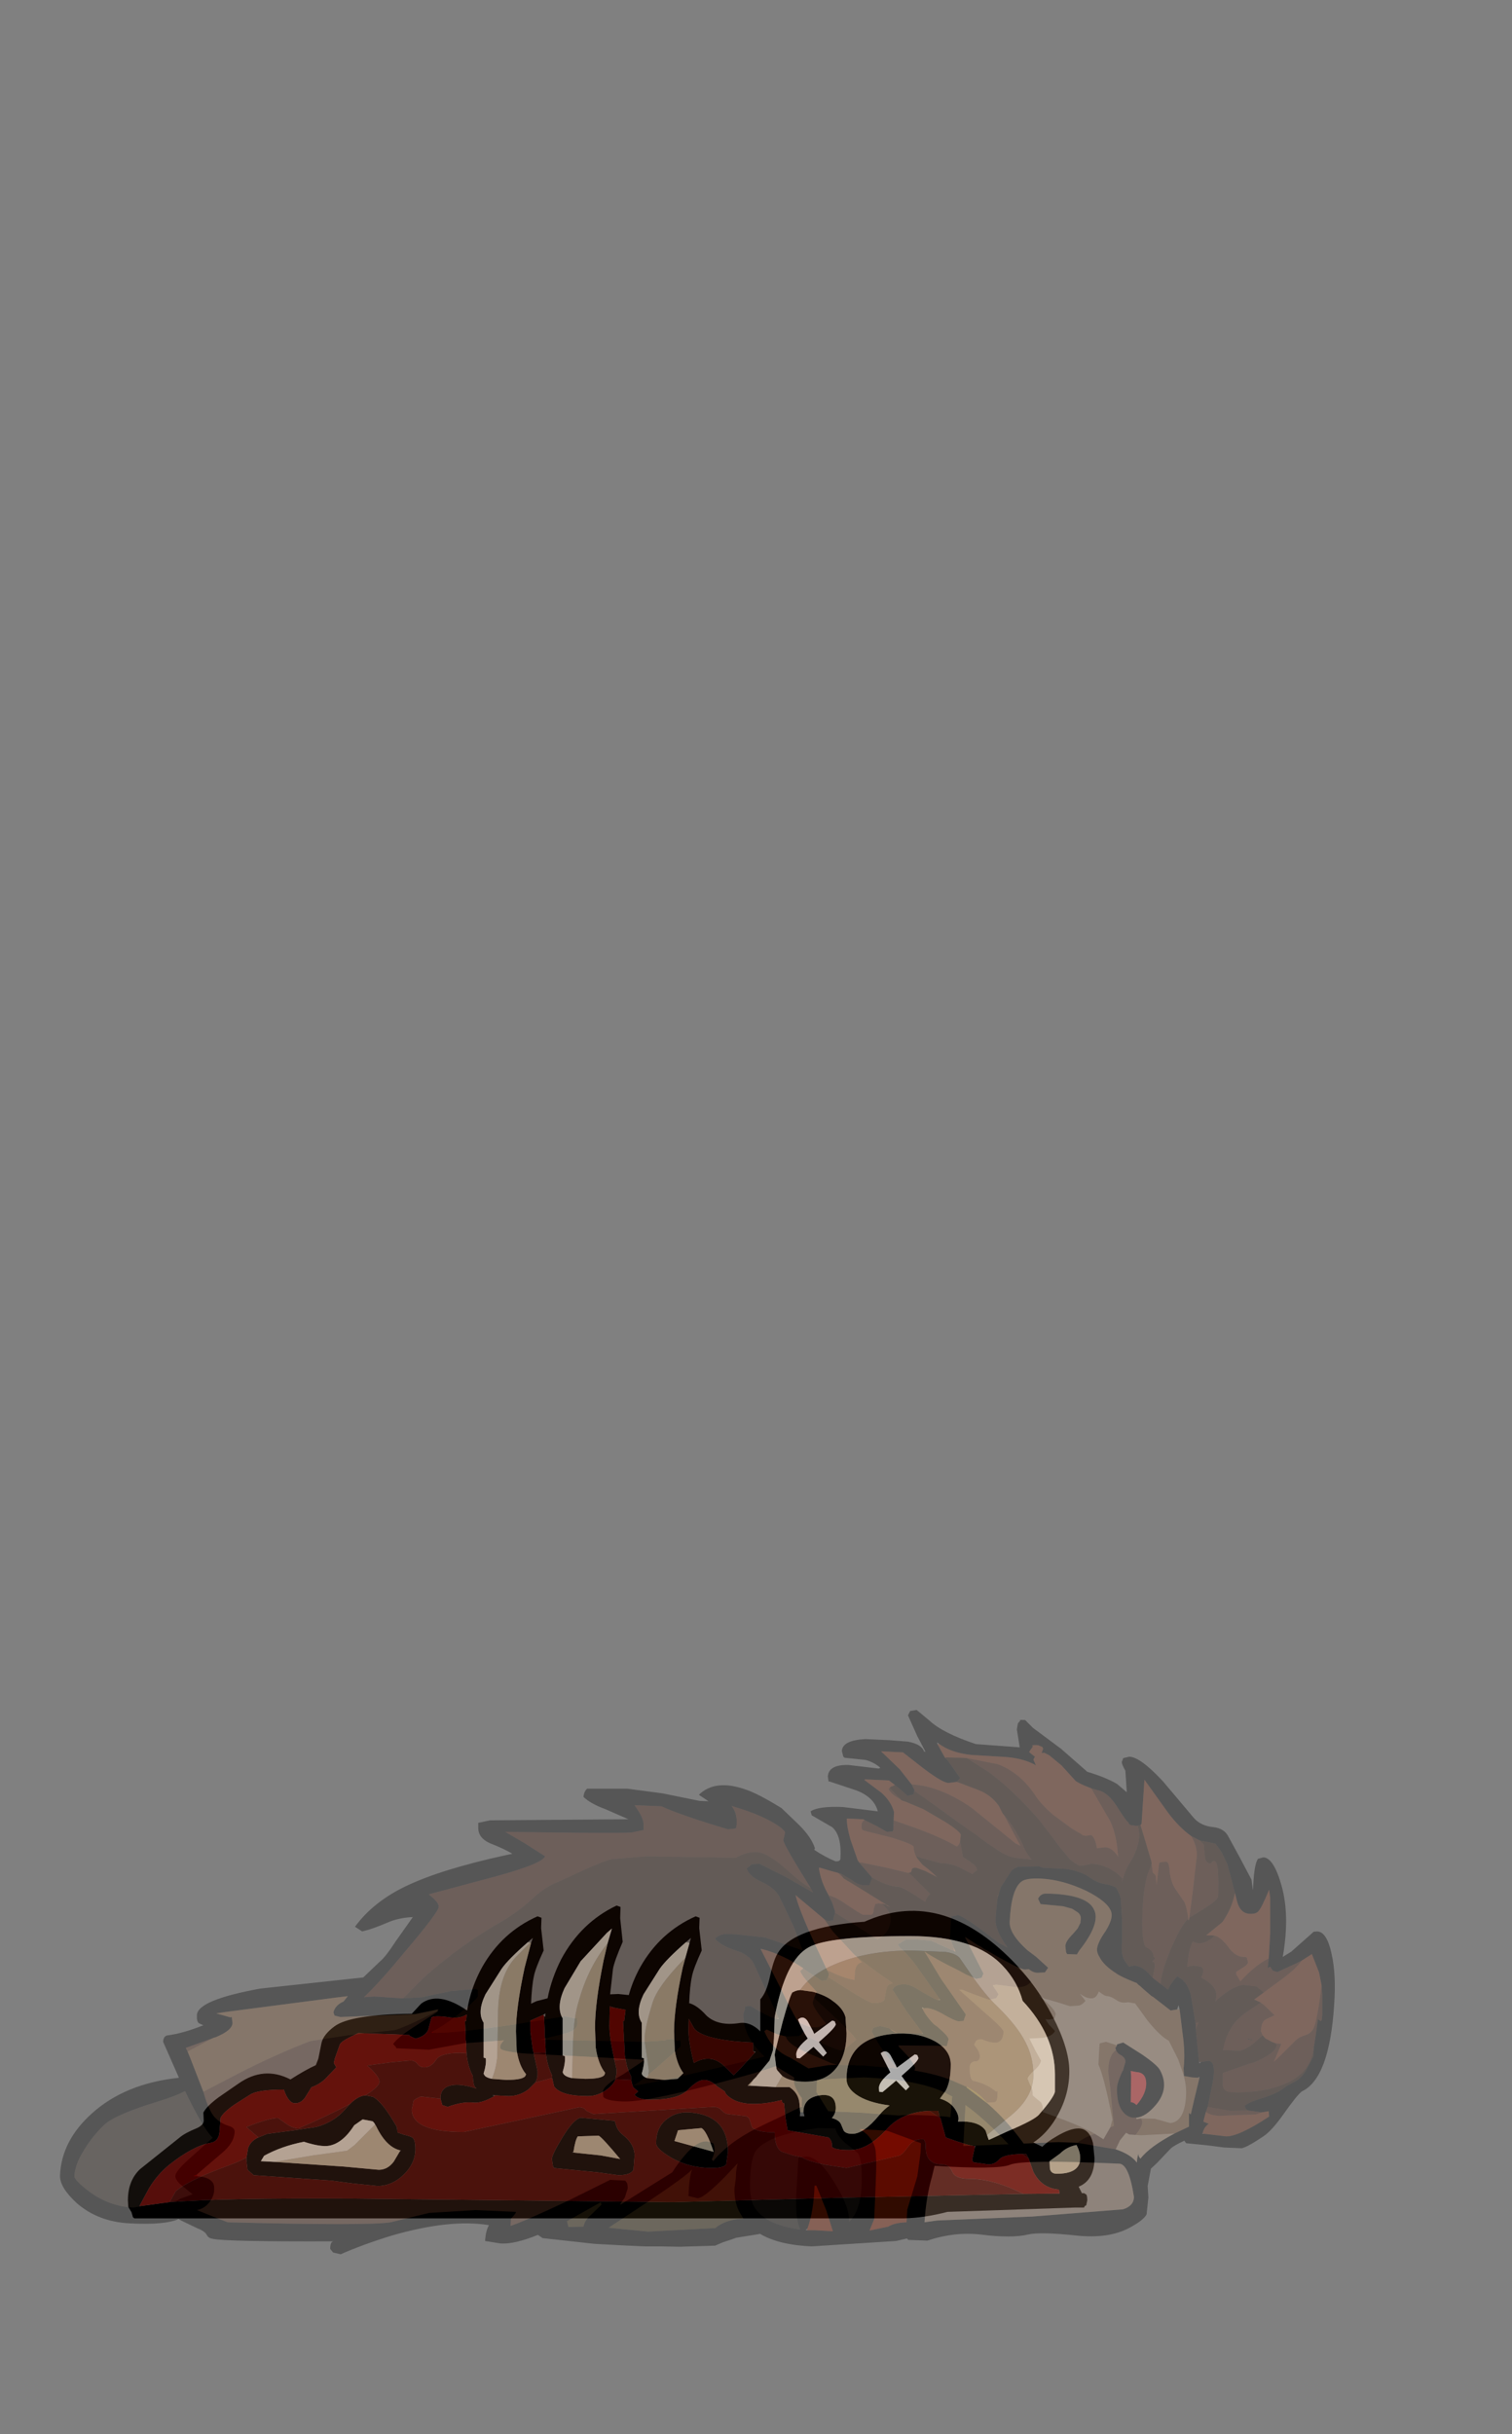 <?xml version="1.0" encoding="UTF-8" standalone="no"?>
<svg xmlns:ffdec="https://www.free-decompiler.com/flash" xmlns:xlink="http://www.w3.org/1999/xlink" ffdec:objectType="frame" height="338.5px" width="210.4px" xmlns="http://www.w3.org/2000/svg">
  <rect width="100%" height="100%" fill="#808080" stroke="none"/>
  <g transform="matrix(1.0, 0.0, 0.0, 1.0, 85.3, 311.5)">
    <use ffdec:characterId="101" height="43.5" transform="matrix(1.0, 0.0, 0.0, 1.0, -67.5, -46.5)" width="134.5" xlink:href="#shape0"/>
    <use ffdec:characterId="473" height="75.7" transform="matrix(1.0, 0.0, 0.0, 1.0, -76.95, -73.7)" width="177.4" xlink:href="#shape1"/>
  </g>
  <defs>
    <g id="shape0" transform="matrix(1.0, 0.0, 0.0, 1.0, 67.25, 21.75)">
      <path d="M10.3 -14.4 L10.9 -16.55 11.1 -17.25 10.4 -16.65 Q7.65 -14.25 6.75 -12.95 L4.5 -9.4 Q3.3 -6.9 4.25 -5.45 L4.25 -0.6 4.55 -0.5 Q4.65 0.3 4.25 1.6 4.3 2.0 5.0 2.25 L7.4 2.5 9.25 2.35 10.05 1.55 Q9.2 0.45 8.85 -1.6 L8.75 -4.25 Q8.75 -7.5 9.95 -13.1 L10.3 -14.4 M12.6 -15.5 Q11.45 -13.0 11.25 -11.95 10.95 -10.65 10.85 -8.15 L10.95 -8.15 Q12.05 -7.8 13.25 -6.45 14.85 -4.95 17.8 -5.4 19.35 -5.65 20.75 -4.25 L20.75 -8.7 Q21.6 -9.65 22.05 -11.7 22.55 -14.05 23.1 -15.0 25.25 -18.8 35.25 -19.5 45.5 -24.1 55.2 -14.7 59.0 -11.05 61.45 -6.3 63.75 -1.85 63.75 1.3 63.75 4.85 61.75 8.05 60.5 10.05 58.75 11.2 L60.0 11.8 Q60.65 11.1 62.05 10.3 63.85 9.25 65.0 9.25 66.55 9.25 67.05 11.3 L67.25 13.35 Q67.25 16.45 65.05 17.35 L65.5 18.25 65.8 18.25 66.05 18.4 Q66.25 18.5 66.25 19.25 L66.1 19.95 Q65.9 19.95 65.8 20.25 L64.95 20.25 64.75 20.25 64.5 20.25 46.8 20.85 Q43.5 21.7 40.75 21.75 L-66.35 21.75 -66.55 21.6 -66.75 20.9 -67.2 20.15 -67.25 19.25 Q-67.25 16.5 -65.55 14.9 L-60.1 10.55 Q-59.35 9.9 -57.75 9.25 -56.7 8.8 -56.7 8.15 L-56.75 7.05 Q-56.3 6.15 -54.6 4.9 L-51.85 3.0 Q-48.35 0.55 -44.7 2.4 L-44.65 2.45 Q-42.55 1.1 -41.1 0.45 L-40.75 -0.45 -40.3 -2.7 Q-40.0 -3.85 -38.5 -4.95 -36.3 -6.6 -27.75 -6.7 L-26.45 -8.1 Q-24.05 -9.9 -20.05 -7.15 -19.55 -10.3 -17.95 -13.2 -15.2 -18.05 -10.25 -20.25 L-9.7 -20.05 -9.75 -18.6 -9.4 -15.5 Q-10.55 -13.0 -10.75 -11.95 -11.05 -10.6 -11.15 -8.1 L-10.4 -8.45 -8.85 -8.85 Q-8.3 -11.65 -6.95 -14.3 -4.2 -19.4 0.75 -21.75 L1.3 -21.55 1.25 -20.0 1.6 -16.7 Q0.45 -14.05 0.25 -12.95 L-0.15 -9.4 1.0 -9.45 2.45 -9.3 Q3.0 -11.3 4.05 -13.2 6.8 -18.05 11.75 -20.25 L12.3 -20.05 12.25 -18.6 12.6 -15.5 M2.0 -0.35 L1.9 -0.9 1.8 -2.95 1.75 -3.0 1.75 -3.75 1.65 -5.75 1.8 -5.65 2.0 -7.25 0.4 -7.55 -0.2 -7.75 -0.2 -7.6 -0.25 -5.0 Q-0.25 -3.35 0.45 -0.25 L0.75 1.05 0.75 1.1 0.75 1.55 0.6 2.4 Q0.3 3.15 -0.5 3.75 -1.75 4.75 -3.25 4.75 -7.0 4.75 -7.95 3.4 L-8.2 2.3 -8.25 1.8 Q-8.9 0.5 -9.1 -1.25 L-9.1 -1.3 -9.2 -3.4 -9.25 -3.45 -9.25 -4.25 -9.35 -6.4 -9.2 -6.25 -9.15 -6.75 -9.45 -6.55 -11.25 -5.75 -11.25 -4.45 -11.25 -4.4 -11.25 -4.25 -10.95 -1.95 -10.25 1.25 -10.25 1.3 -10.25 1.75 Q-10.25 2.3 -10.55 2.85 L-11.5 3.8 Q-12.75 4.75 -14.25 4.75 L-16.25 4.65 -16.55 4.6 -16.25 4.75 Q-18.05 5.8 -19.25 5.65 -20.75 5.5 -22.75 6.25 L-23.5 6.0 -23.75 5.1 -23.75 5.0 Q-23.75 3.4 -21.85 3.2 -20.6 3.1 -18.75 3.7 L-18.95 3.5 Q-19.2 3.15 -19.25 1.95 -19.9 0.75 -20.1 -0.9 L-20.15 -1.45 -20.2 -2.95 -20.25 -3.0 -20.25 -3.75 -20.35 -5.75 -20.2 -5.65 -20.1 -6.6 Q-21.05 -6.0 -22.5 -6.2 -24.5 -6.5 -25.0 -6.2 L-25.45 -4.5 Q-25.85 -3.55 -27.25 -3.25 L-28.0 -3.6 -28.1 -3.75 -30.4 -3.85 -35.2 -4.0 -36.35 -3.45 Q-37.55 -2.85 -37.75 -2.45 L-38.45 -0.5 -38.6 0.15 -38.25 0.75 -39.4 1.95 Q-40.3 3.0 -41.65 3.5 L-41.7 3.5 -42.6 4.95 Q-43.15 5.75 -44.0 5.75 -44.9 5.75 -45.55 3.85 -49.2 3.85 -50.25 4.55 L-52.45 5.95 Q-53.95 7.0 -54.35 7.75 L-54.5 9.7 Q-54.6 11.05 -55.75 11.25 -58.15 11.65 -61.5 14.3 -63.15 15.65 -64.3 17.55 L-65.65 20.05 -61.45 19.5 Q-54.0 18.9 -35.95 19.0 L8.65 19.5 31.3 18.9 57.35 18.35 57.4 18.35 62.4 18.3 62.3 17.75 Q59.9 17.55 58.75 15.3 L58.1 13.45 57.75 12.8 57.2 12.8 Q54.6 12.85 54.0 13.55 53.4 14.25 52.5 14.25 L50.75 14.0 Q50.05 14.0 50.3 13.25 L50.55 12.05 50.7 11.65 50.6 11.7 Q49.9 11.7 46.55 10.5 L45.8 7.75 45.75 7.75 45.5 6.8 44.3 6.8 Q40.45 6.95 38.3 9.4 35.7 12.25 33.25 12.25 30.95 12.25 30.7 11.75 30.8 11.0 30.25 10.5 L24.55 9.5 24.25 7.75 24.05 5.75 Q23.75 5.75 23.75 5.3 19.45 6.35 17.2 5.35 16.0 4.75 15.8 4.1 L14.75 3.4 Q13.85 2.5 12.9 2.5 12.0 2.5 10.65 3.9 9.3 5.25 5.5 5.25 3.7 5.25 3.25 4.55 L3.75 4.1 3.05 3.5 2.85 2.85 2.85 2.8 2.8 2.5 2.75 1.95 Q2.2 0.95 2.0 -0.35 M19.75 -1.5 L19.75 -2.7 Q12.9 -3.0 11.55 -4.65 L10.8 -6.0 10.75 -4.45 Q10.75 -2.85 11.5 0.15 13.75 -1.15 15.55 0.4 L17.05 1.85 17.95 0.95 20.0 -1.3 20.1 -1.4 19.75 -1.5 M26.3 -10.0 L28.1 -9.75 Q29.85 -9.25 30.8 -8.5 32.25 -7.5 32.6 -6.25 L32.75 -4.0 Q32.75 -1.85 32.0 -0.25 30.55 2.75 27.0 2.75 24.9 2.75 23.8 1.95 L23.1 1.15 23.0 0.95 22.75 -1.0 22.85 -1.55 23.85 -5.55 Q24.95 -9.5 25.25 -9.7 L25.3 -9.7 Q25.7 -9.95 26.3 -10.0 M22.9 3.5 L24.8 3.5 Q26.05 4.3 26.2 5.75 L26.3 7.0 26.25 7.55 26.9 7.55 26.75 7.0 Q26.75 5.0 29.0 4.65 31.25 4.3 31.25 6.4 31.25 7.15 30.75 7.75 L30.7 7.8 Q31.65 8.05 31.95 8.6 L32.35 9.55 Q32.65 10.0 33.55 10.0 35.15 10.0 37.3 7.4 37.95 6.6 38.75 6.05 35.65 5.65 34.05 4.5 32.75 3.55 32.75 2.4 32.75 -3.65 40.0 -3.95 42.85 -4.05 45.0 -2.9 47.25 -1.65 47.25 0.35 47.25 2.7 46.55 4.0 L45.75 5.1 Q47.25 5.55 47.9 6.65 48.5 7.6 48.25 8.3 51.15 8.15 52.1 9.55 L52.3 10.15 52.5 10.75 52.55 10.85 55.15 9.65 Q58.95 8.05 59.55 7.3 61.55 5.0 61.75 4.15 L61.75 1.75 Q61.75 -3.7 57.25 -8.5 56.5 -11.25 54.5 -13.35 50.65 -17.5 41.65 -17.5 30.3 -17.5 27.5 -15.95 24.25 -14.2 22.75 -6.25 L22.65 -3.25 22.5 -1.6 22.05 -0.25 22.05 -0.2 22.0 -0.15 20.3 1.9 20.2 2.05 19.0 3.3 19.3 3.3 22.9 3.5 M38.85 -0.95 Q38.25 -1.85 37.5 -1.2 L38.85 1.45 Q37.25 2.75 37.25 3.65 L37.3 4.15 37.75 4.2 39.65 2.6 41.0 3.95 41.5 3.45 40.4 1.95 40.5 1.85 Q42.75 -0.1 42.75 -0.55 L42.6 -0.95 42.25 -1.05 39.75 0.8 39.6 0.45 38.85 -0.95 M28.25 -3.9 L28.1 -4.25 27.35 -5.65 Q26.75 -6.55 26.0 -5.9 26.45 -4.65 27.35 -3.25 25.75 -1.95 25.75 -1.05 L25.8 -0.55 26.25 -0.5 28.15 -2.1 29.5 -0.75 30.0 -1.25 28.9 -2.75 29.0 -2.85 Q31.25 -4.8 31.25 -5.25 L31.1 -5.65 30.75 -5.75 28.25 -3.9 M61.05 14.85 Q61.2 15.55 62.0 15.55 64.8 15.55 65.2 13.95 65.45 12.85 64.75 11.55 63.4 11.8 62.45 12.75 L61.0 13.8 61.05 14.85 M1.75 10.25 Q3.25 11.45 3.25 13.05 L3.1 15.0 Q2.7 15.75 1.0 15.75 L-1.9 15.35 -7.95 14.75 -8.1 14.5 -8.25 13.5 Q-8.25 12.9 -6.85 10.6 -5.3 8.0 -4.25 7.75 L0.5 8.2 0.75 9.0 Q1.0 9.65 1.75 10.25 M8.8 11.0 L14.25 12.5 Q13.25 9.5 12.55 9.2 L9.3 9.5 8.8 11.0 M7.8 7.9 Q9.25 6.8 11.25 7.05 16.25 7.55 16.25 12.5 L16.0 14.25 Q15.65 14.75 14.0 14.75 10.8 14.75 8.25 13.25 6.25 12.05 6.25 11.3 6.25 9.05 7.8 7.9 M-34.2 4.65 L-33.15 4.85 Q-31.85 5.55 -30.0 8.75 -29.75 9.05 -29.75 9.8 L-28.9 10.1 Q-27.9 10.35 -27.7 10.5 -27.25 10.75 -27.25 12.1 -27.25 14.15 -28.95 15.75 -30.55 17.25 -32.5 17.25 L-35.95 16.9 -38.95 16.5 -49.75 15.75 -50.6 15.0 -50.75 13.75 -50.75 13.3 -50.5 11.85 -50.45 11.8 Q-50.1 10.95 -49.1 10.5 L-47.85 10.0 -44.05 9.5 -41.05 9.05 Q-38.5 8.35 -36.95 6.5 L-36.35 5.85 Q-35.25 4.75 -34.25 4.65 L-34.2 4.65 M-5.45 2.25 L-3.6 2.35 Q-1.1 2.35 -0.9 1.7 L-0.85 1.5 Q-1.8 0.35 -2.15 -2.0 L-2.25 -4.8 Q-2.25 -8.25 -1.05 -14.15 L-0.5 -16.5 0.1 -18.55 -0.6 -17.95 -4.25 -14.0 -6.5 -10.25 Q-7.7 -7.6 -6.75 -6.05 L-6.75 -0.9 -6.45 -0.8 Q-6.35 0.05 -6.75 1.4 -6.65 2.0 -5.45 2.25 M-11.15 -16.55 L-10.9 -17.25 -11.6 -16.65 Q-14.35 -14.25 -15.25 -12.95 L-17.5 -9.4 Q-18.7 -6.9 -17.75 -5.45 L-17.75 -0.6 -17.45 -0.5 Q-17.35 0.3 -17.75 1.6 L-17.75 1.65 -17.6 1.9 Q-17.35 2.2 -16.6 2.35 L-14.6 2.5 Q-12.1 2.5 -11.9 1.85 L-11.85 1.7 Q-12.8 0.6 -13.15 -1.6 L-13.25 -4.25 Q-13.25 -7.5 -12.05 -13.1 L-11.15 -16.55 M-5.25 12.6 L-1.45 13.0 1.25 13.5 Q-1.25 10.5 -1.75 10.25 L-4.65 10.35 Q-5.0 10.85 -5.25 12.5 L-5.45 12.55 -5.25 12.6 M-29.45 12.5 L-29.25 12.3 -29.35 12.3 Q-31.3 11.85 -32.7 8.95 L-33.0 8.45 -33.2 8.25 -34.55 8.0 -34.6 8.0 -35.75 8.8 Q-37.35 11.3 -39.25 11.65 -40.4 11.85 -42.6 11.15 L-42.75 11.1 Q-45.85 11.7 -48.3 13.05 L-48.75 13.8 -47.8 13.85 -46.9 13.9 -46.85 13.9 -37.25 14.55 -32.35 15.0 Q-31.1 15.0 -30.25 13.85 L-29.45 12.5" fill="#000000" fill-rule="evenodd" stroke="none"/>
      <path d="M0.4 -7.55 L2.0 -7.25 1.8 -5.65 1.65 -5.75 1.75 -3.75 1.75 -3.0 1.8 -2.95 1.9 -0.9 2.0 -0.35 1.0 -0.25 0.45 -0.25 Q-0.25 -3.35 -0.25 -5.0 L-0.2 -7.6 0.4 -7.55 M2.8 2.5 L2.85 2.8 2.85 2.85 3.05 3.5 3.75 4.1 3.25 4.55 Q3.7 5.25 5.5 5.25 9.3 5.25 10.65 3.9 12.0 2.5 12.9 2.5 13.85 2.5 14.75 3.4 L15.8 4.1 Q16.0 4.75 17.2 5.35 19.45 6.35 23.75 5.3 23.75 5.75 24.05 5.75 L24.25 7.75 24.55 9.5 30.25 10.5 Q30.8 11.0 30.7 11.75 30.95 12.25 33.25 12.25 35.7 12.25 38.3 9.4 40.45 6.95 44.3 6.8 L45.75 7.75 45.8 7.75 46.55 10.5 Q49.9 11.7 50.6 11.7 L50.55 12.05 50.3 13.25 Q50.05 14.0 50.75 14.0 L52.5 14.25 Q53.4 14.25 54.0 13.55 54.6 12.85 57.2 12.8 L58.1 13.45 58.75 15.3 Q59.9 17.55 62.3 17.75 L62.4 18.3 57.4 18.35 57.35 18.35 Q53.2 16.25 49.75 16.25 47.85 16.25 47.45 15.25 47.05 14.25 46.0 14.25 44.35 14.25 43.9 12.9 43.75 12.5 43.75 11.3 L43.5 10.75 Q42.1 10.65 41.35 11.75 40.5 12.95 40.0 13.05 L32.75 14.75 29.8 14.3 Q27.35 13.8 26.5 13.25 L25.3 13.0 23.75 12.5 Q22.75 11.95 22.75 9.8 20.3 9.8 19.6 9.1 L19.25 8.0 Q19.1 7.65 18.75 7.55 L16.25 7.25 Q15.8 7.2 15.35 6.7 14.9 6.25 14.25 6.25 L5.9 6.75 -2.5 7.25 -3.45 6.8 Q-3.8 6.3 -4.45 6.3 L-20.5 9.75 Q-27.75 9.75 -27.75 6.6 L-27.5 5.4 Q-27.3 5.15 -26.5 4.8 L-23.8 5.1 -23.75 5.1 -23.5 6.0 -22.75 6.25 Q-20.75 5.5 -19.25 5.65 -18.05 5.8 -16.25 4.75 L-16.25 4.65 -14.25 4.75 Q-12.75 4.75 -11.5 3.8 L-10.55 2.85 -8.5 2.3 -8.2 2.3 -7.95 3.4 Q-7.0 4.75 -3.25 4.75 -1.75 4.75 -0.5 3.75 0.3 3.15 0.6 2.4 L2.8 2.5 M-61.45 19.5 L-65.65 20.05 -64.3 17.55 Q-63.15 15.65 -61.5 14.3 -58.15 11.65 -55.75 11.25 -54.6 11.05 -54.5 9.7 L-54.35 7.75 Q-53.95 7.0 -52.45 5.95 L-50.25 4.55 Q-49.2 3.85 -45.55 3.85 -44.9 5.75 -44.0 5.75 -43.15 5.75 -42.6 4.95 L-41.7 3.5 -41.65 3.5 Q-40.3 3.0 -39.4 1.95 L-38.25 0.75 -38.6 0.15 -38.45 -0.5 -37.75 -2.45 Q-37.55 -2.85 -36.35 -3.45 L-35.2 -4.0 -30.4 -3.85 -28.1 -3.75 -28.0 -3.6 -27.25 -3.25 Q-25.85 -3.55 -25.45 -4.5 L-25.0 -6.2 Q-24.5 -6.5 -22.5 -6.2 -21.05 -6.0 -20.1 -6.6 L-20.2 -5.65 -20.35 -5.75 -20.25 -3.75 -20.25 -3.0 -20.2 -2.95 -20.15 -1.45 -20.15 -1.2 -21.0 -1.25 Q-23.8 -1.25 -24.4 -0.25 -25.05 0.75 -26.0 0.75 -26.6 0.75 -26.95 0.3 -27.3 -0.2 -27.95 -0.2 L-30.6 0.05 -33.95 0.5 Q-32.25 2.0 -32.25 2.75 -32.25 3.4 -34.2 4.65 L-34.25 4.65 Q-35.25 4.75 -36.35 5.85 -39.05 7.3 -43.5 9.25 -44.3 9.25 -45.3 8.55 L-46.35 7.8 Q-47.6 7.8 -50.75 9.05 L-49.1 10.5 Q-50.1 10.95 -50.45 11.8 L-50.5 11.85 -50.75 13.3 Q-51.75 13.85 -53.25 14.4 -58.95 16.5 -60.6 18.0 L-61.45 19.5 M-10.95 -1.95 L-11.25 -4.25 -11.25 -4.4 -11.25 -4.45 -11.25 -5.75 -9.45 -6.55 -9.35 -6.4 -9.25 -4.25 -9.25 -3.45 -9.2 -3.4 -9.1 -1.3 -10.25 -1.25 -10.8 -1.25 -10.95 -1.95" fill="#660000" fill-rule="evenodd" stroke="none"/>
      <path d="M2.0 -0.35 Q2.2 0.95 2.75 1.95 L2.8 2.5 0.6 2.4 0.75 1.55 0.75 1.1 0.75 1.05 0.45 -0.25 1.0 -0.25 2.0 -0.35 M44.3 6.8 L45.5 6.8 45.75 7.75 44.3 6.8 M57.2 12.8 L57.75 12.8 58.1 13.45 57.2 12.8 M57.35 18.35 L31.3 18.9 8.65 19.5 -35.95 19.0 Q-54.0 18.9 -61.45 19.5 L-60.6 18.0 Q-58.95 16.5 -53.25 14.4 -51.75 13.85 -50.75 13.3 L-50.75 13.75 -50.6 15.0 -49.75 15.75 -38.95 16.5 -35.95 16.9 -32.5 17.25 Q-30.55 17.25 -28.95 15.75 -27.25 14.15 -27.25 12.1 -27.25 10.75 -27.7 10.5 -27.9 10.35 -28.9 10.1 L-29.75 9.8 Q-29.75 9.05 -30.0 8.75 -31.85 5.55 -33.15 4.85 L-34.2 4.65 Q-32.25 3.4 -32.25 2.75 -32.25 2.0 -33.95 0.5 L-30.6 0.05 -27.95 -0.2 Q-27.3 -0.2 -26.95 0.3 -26.6 0.75 -26.0 0.75 -25.05 0.75 -24.4 -0.25 -23.8 -1.25 -21.0 -1.25 L-20.15 -1.2 -20.15 -1.45 -20.1 -0.9 Q-19.9 0.75 -19.25 1.95 -19.2 3.15 -18.95 3.5 L-18.75 3.7 Q-20.6 3.1 -21.85 3.2 -23.75 3.4 -23.75 5.0 L-23.75 5.1 -23.8 5.1 -26.5 4.8 Q-27.3 5.15 -27.5 5.4 L-27.75 6.6 Q-27.75 9.75 -20.5 9.75 L-4.45 6.3 Q-3.8 6.3 -3.45 6.8 L-2.5 7.25 5.9 6.75 14.25 6.25 Q14.9 6.25 15.35 6.7 15.8 7.2 16.25 7.25 L18.75 7.55 Q19.1 7.65 19.25 8.0 L19.6 9.1 Q20.3 9.8 22.75 9.8 22.75 11.95 23.75 12.5 L25.3 13.0 26.5 13.25 Q27.35 13.8 29.8 14.3 L32.75 14.75 40.0 13.05 Q40.5 12.95 41.35 11.75 42.1 10.65 43.5 10.75 L43.75 11.3 Q43.75 12.5 43.9 12.9 44.35 14.25 46.0 14.25 47.05 14.25 47.45 15.25 47.85 16.25 49.75 16.25 53.2 16.25 57.35 18.35 M-10.55 2.85 Q-10.25 2.3 -10.25 1.75 L-10.25 1.3 -10.25 1.25 -10.95 -1.95 -10.8 -1.25 -10.25 -1.25 -9.1 -1.3 -9.1 -1.25 Q-8.9 0.5 -8.25 1.8 L-8.2 2.3 -8.5 2.3 -10.55 2.85 M-0.2 -7.6 L-0.2 -7.75 0.4 -7.55 -0.2 -7.6 M20.0 -1.3 L17.95 0.95 17.05 1.85 15.55 0.4 Q13.75 -1.15 11.5 0.15 10.75 -2.85 10.75 -4.45 L10.8 -6.0 11.55 -4.65 Q12.9 -3.0 19.75 -2.7 L19.75 -1.5 20.0 -1.3 M1.75 10.25 Q1.0 9.65 0.75 9.0 L0.5 8.2 -4.25 7.75 Q-5.3 8.0 -6.85 10.6 -8.25 12.9 -8.25 13.5 L-8.1 14.5 -7.95 14.75 -1.9 15.35 1.0 15.75 Q2.7 15.75 3.1 15.0 L3.25 13.05 Q3.25 11.45 1.75 10.25 M7.8 7.9 Q6.25 9.05 6.25 11.3 6.25 12.05 8.25 13.25 10.8 14.75 14.0 14.75 15.65 14.75 16.0 14.25 L16.25 12.5 Q16.25 7.55 11.25 7.05 9.25 6.8 7.8 7.9 M-36.35 5.85 L-36.95 6.5 Q-38.5 8.35 -41.05 9.05 L-44.05 9.5 -47.85 10.0 -49.1 10.5 -50.75 9.05 Q-47.6 7.8 -46.35 7.8 L-45.3 8.55 Q-44.3 9.25 -43.5 9.25 -39.05 7.3 -36.35 5.85" fill="#400000" fill-rule="evenodd" stroke="none"/>
      <path d="M5.0 2.25 Q5.0 2.0 5.15 1.95 L5.25 1.25 4.7 -2.6 Q4.45 -4.05 5.75 -8.2 6.4 -10.4 9.9 -14.05 L10.3 -14.4 9.95 -13.1 Q8.75 -7.5 8.75 -4.25 L8.85 -1.6 Q9.2 0.45 10.05 1.55 L9.25 2.35 7.4 2.5 5.0 2.25 M23.8 1.95 Q24.9 2.75 27.0 2.75 30.55 2.75 32.0 -0.25 32.75 -1.85 32.75 -4.0 L32.6 -6.25 Q32.25 -7.5 30.8 -8.5 29.85 -9.25 28.1 -9.75 L26.3 -10.0 Q27.75 -12.15 31.05 -13.55 35.6 -15.5 41.85 -15.5 L46.5 -15.3 Q47.95 -15.1 48.5 -14.45 L50.05 -12.2 Q52.05 -9.3 53.75 -7.7 56.55 -4.95 57.65 -2.75 58.75 -0.65 58.75 1.85 58.75 5.05 55.25 7.75 L52.3 10.15 52.1 9.55 Q51.15 8.15 48.25 8.3 48.5 7.6 47.9 6.65 47.25 5.55 45.75 5.1 L46.55 4.0 Q47.25 2.7 47.25 0.35 47.25 -1.65 45.0 -2.9 42.85 -4.05 40.0 -3.95 32.75 -3.65 32.75 2.4 32.75 3.55 34.05 4.5 35.65 5.65 38.75 6.05 37.95 6.6 37.3 7.4 35.15 10.0 33.55 10.0 32.65 10.0 32.35 9.55 L31.95 8.6 Q31.65 8.05 30.7 7.8 L30.75 7.75 Q31.25 7.15 31.25 6.4 31.25 4.3 29.0 4.65 26.75 5.0 26.75 7.0 L26.3 7.0 26.2 5.75 Q26.05 4.3 24.8 3.5 L22.9 3.5 23.8 1.95 M20.2 2.05 L19.75 2.5 19.3 3.3 19.0 3.3 20.2 2.05 M61.05 14.85 L61.0 13.8 62.45 12.75 Q63.4 11.8 64.75 11.55 65.45 12.85 65.2 13.95 64.8 15.55 62.0 15.55 61.2 15.55 61.05 14.85 M8.8 11.0 L9.3 9.5 12.55 9.2 Q13.25 9.5 14.25 12.5 L8.8 11.0 M-0.5 -16.5 L-1.05 -14.15 Q-2.25 -8.25 -2.25 -4.8 L-2.15 -2.0 Q-1.8 0.35 -0.85 1.5 L-0.9 1.7 Q-1.1 2.35 -3.6 2.35 L-5.45 2.25 -5.3 -2.9 Q-5.2 -6.25 -4.5 -8.5 -3.2 -13.15 -0.5 -16.5 M-11.3 -16.6 L-11.15 -16.55 -12.05 -13.1 Q-13.25 -7.5 -13.25 -4.25 L-13.15 -1.6 Q-12.8 0.6 -11.85 1.7 L-11.9 1.85 Q-12.1 2.5 -14.6 2.5 L-16.6 2.35 Q-16.05 1.05 -15.85 -0.65 L-15.75 -6.5 Q-15.75 -12.0 -13.25 -14.6 L-11.55 -16.3 -11.3 -16.6 M-5.25 12.5 Q-5.0 10.85 -4.65 10.35 L-1.75 10.25 Q-1.25 10.5 1.25 13.5 L-1.45 13.0 -5.25 12.6 -5.25 12.5 M-29.35 12.3 L-29.45 12.5 -30.25 13.85 Q-31.1 15.0 -32.35 15.0 L-37.25 14.55 -46.85 13.9 -41.5 13.0 -36.75 12.35 -35.7 11.55 -32.85 8.7 -33.0 8.45 -32.7 8.95 Q-31.3 11.85 -29.35 12.3" fill="#baae96" fill-rule="evenodd" stroke="none"/>
      <path d="M10.9 -16.55 L10.3 -14.4 9.9 -14.05 Q6.4 -10.4 5.75 -8.2 4.45 -4.05 4.7 -2.6 L5.25 1.25 5.15 1.95 Q5.0 2.0 5.0 2.25 4.3 2.0 4.25 1.6 4.65 0.3 4.55 -0.5 L4.25 -0.6 4.25 -5.45 Q3.3 -6.9 4.5 -9.4 L6.75 -12.95 Q7.65 -14.25 10.4 -16.65 L10.9 -16.55 M23.8 1.95 L22.9 3.5 19.3 3.3 19.75 2.5 20.2 2.05 20.3 1.9 22.0 -0.15 22.05 -0.2 22.05 -0.25 22.5 -1.6 22.65 -3.25 22.75 -6.25 Q24.25 -14.2 27.5 -15.95 30.3 -17.5 41.65 -17.5 50.65 -17.5 54.5 -13.35 56.5 -11.25 57.25 -8.5 61.75 -3.7 61.75 1.75 L61.75 4.15 Q61.55 5.0 59.55 7.3 58.95 8.05 55.15 9.65 L52.55 10.85 52.5 10.75 52.3 10.15 55.25 7.75 Q58.75 5.05 58.75 1.85 58.75 -0.65 57.65 -2.75 56.55 -4.95 53.75 -7.7 52.05 -9.3 50.05 -12.2 L48.5 -14.45 Q47.95 -15.1 46.5 -15.3 L41.85 -15.5 Q35.6 -15.5 31.05 -13.55 27.75 -12.15 26.3 -10.0 25.7 -9.95 25.3 -9.7 L25.25 -9.7 Q24.95 -9.5 23.85 -5.55 L22.85 -1.55 22.75 -1.0 23.0 0.95 23.1 1.15 23.8 1.95 M-5.45 2.25 Q-6.65 2.0 -6.75 1.4 -6.35 0.05 -6.45 -0.8 L-6.75 -0.9 -6.75 -6.05 Q-7.7 -7.6 -6.5 -10.25 L-4.25 -14.0 -0.6 -17.95 0.1 -18.55 -0.5 -16.5 Q-3.2 -13.15 -4.5 -8.5 -5.2 -6.25 -5.3 -2.9 L-5.45 2.25 M-11.6 -16.65 L-11.3 -16.6 -11.55 -16.3 -13.25 -14.6 Q-15.75 -12.0 -15.75 -6.5 L-15.85 -0.65 Q-16.05 1.05 -16.6 2.35 -17.35 2.2 -17.6 1.9 L-17.75 1.65 -17.75 1.6 Q-17.35 0.3 -17.45 -0.5 L-17.75 -0.6 -17.75 -5.45 Q-18.7 -6.9 -17.5 -9.4 L-15.25 -12.95 Q-14.35 -14.25 -11.6 -16.65 M-46.85 13.9 L-46.9 13.9 -47.8 13.85 -48.75 13.8 -48.3 13.05 Q-45.85 11.7 -42.75 11.1 L-42.6 11.15 Q-40.4 11.85 -39.25 11.65 -37.35 11.3 -35.75 8.8 L-34.6 8.0 -34.55 8.0 -33.2 8.25 -33.0 8.45 -32.85 8.7 -35.7 11.55 -36.75 12.35 -41.5 13.0 -46.85 13.9" fill="#dcd6c9" fill-rule="evenodd" stroke="none"/>
      <path d="M28.25 -3.9 L30.75 -5.75 31.1 -5.65 31.25 -5.25 Q31.25 -4.8 29.0 -2.85 L28.9 -2.75 30.0 -1.25 29.5 -0.75 28.15 -2.1 26.25 -0.5 25.8 -0.55 25.75 -1.05 Q25.75 -1.95 27.35 -3.25 26.45 -4.65 26.0 -5.9 26.75 -6.55 27.35 -5.65 L28.1 -4.25 28.25 -3.9 M38.85 -0.95 L39.6 0.45 39.75 0.8 42.25 -1.05 42.6 -0.95 42.75 -0.55 Q42.75 -0.1 40.5 1.85 L40.4 1.95 41.5 3.45 41.0 3.95 39.65 2.6 37.75 4.2 37.3 4.15 37.25 3.65 Q37.25 2.75 38.85 1.45 L37.5 -1.2 Q38.25 -1.85 38.85 -0.95" fill="#ffffff" fill-rule="evenodd" stroke="none"/>
    </g>
    <g id="shape1" transform="matrix(1.0, 0.0, 0.0, 1.0, 77.8, 48.35)">
      <path d="M40.15 -43.95 Q42.1 -43.6 42.45 -42.55 L42.65 -42.55 42.6 -42.6 41.5 -44.7 40.2 -47.6 40.5 -48.2 41.4 -48.35 43.15 -46.9 Q45.0 -45.15 49.65 -43.6 L55.75 -43.15 55.35 -45.65 55.5 -46.5 55.85 -46.9 Q55.4 -47.0 56.5 -46.95 L57.6 -45.85 61.5 -42.95 65.15 -39.75 Q67.8 -38.95 69.3 -38.05 L70.65 -36.9 70.45 -39.9 Q69.95 -40.8 69.95 -41.1 L70.15 -41.65 71.0 -41.85 Q72.55 -41.8 75.7 -38.4 L80.0 -33.3 Q81.0 -32.2 82.75 -32.05 84.25 -31.85 84.8 -30.7 L86.2 -28.15 88.0 -24.75 88.2 -23.25 88.3 -24.85 Q88.45 -26.95 88.9 -27.65 L89.65 -27.85 Q91.1 -27.8 92.2 -23.85 93.35 -19.7 92.35 -14.0 L93.55 -14.75 96.65 -17.5 96.5 -17.5 97.15 -17.55 Q98.5 -17.5 99.15 -14.4 99.8 -11.5 99.5 -7.35 98.85 2.9 95.0 4.7 94.3 5.25 92.5 7.8 90.85 10.15 89.65 10.95 87.5 12.4 86.65 12.6 L84.2 12.5 81.9 12.2 78.9 11.9 78.65 11.55 Q77.15 12.25 76.75 12.65 L74.9 14.6 74.0 15.45 73.55 17.85 73.65 19.45 73.4 21.8 Q72.95 22.65 70.95 23.7 68.1 25.2 63.7 24.75 58.6 24.2 56.9 24.6 54.6 25.15 50.3 24.6 46.6 24.2 42.9 25.45 L40.25 25.35 40.05 25.15 38.55 25.5 26.8 26.25 Q22.2 26.05 19.6 24.5 L19.4 24.55 16.3 25.05 15.6 25.3 14.4 25.7 13.35 26.15 8.45 26.3 5.7 26.25 3.6 26.25 2.45 26.2 1.35 26.15 0.35 26.1 -3.4 25.9 -7.0 25.5 -10.65 25.1 -11.3 24.65 Q-14.5 25.95 -16.45 25.85 L-18.65 25.5 Q-18.55 24.0 -18.1 23.3 -23.5 22.4 -31.65 24.75 -35.7 26.0 -38.75 27.35 L-39.8 27.1 -40.2 26.6 Q-40.2 25.6 -39.75 25.55 -54.85 25.6 -56.55 25.2 -57.15 25.1 -57.35 24.7 -57.6 24.15 -58.65 23.75 L-60.85 22.7 -61.3 22.45 Q-63.2 23.3 -68.05 23.05 -72.45 22.85 -75.45 20.25 -77.85 18.05 -77.8 16.4 -77.6 11.55 -73.35 7.75 -68.75 3.6 -61.25 2.8 L-63.45 -2.2 Q-63.4 -3.05 -62.8 -3.1 -60.75 -3.35 -57.85 -4.5 L-58.5 -4.8 Q-58.8 -5.1 -58.75 -5.9 -58.7 -8.0 -49.95 -9.6 L-35.6 -11.15 -33.25 -13.4 Q-32.5 -14.0 -31.1 -16.15 L-28.7 -19.55 Q-30.75 -19.45 -32.3 -18.75 -34.4 -17.85 -35.75 -17.55 L-36.75 -18.2 Q-34.2 -21.7 -29.55 -23.9 -24.7 -26.2 -15.8 -28.15 L-14.85 -28.35 Q-15.9 -29.0 -18.05 -29.85 -19.65 -30.6 -19.6 -32.05 L-19.6 -32.65 -17.95 -33.0 1.3 -33.15 -1.9 -34.55 Q-3.95 -35.3 -4.95 -36.25 -4.9 -37.0 -4.45 -37.4 L1.15 -37.4 6.05 -36.75 11.2 -35.7 12.45 -35.65 11.1 -36.55 Q13.4 -38.8 17.7 -37.25 19.35 -36.7 22.6 -34.7 L25.05 -32.35 Q26.8 -30.6 27.25 -29.1 L27.15 -28.9 Q28.55 -27.95 30.1 -27.3 30.75 -27.25 30.8 -27.65 31.0 -30.9 29.65 -32.05 L26.8 -33.7 26.65 -34.25 Q27.8 -35.0 31.15 -34.85 L36.0 -34.25 Q35.5 -36.2 33.05 -37.15 L29.3 -38.4 29.15 -38.4 29.05 -39.1 Q29.15 -40.75 31.9 -40.7 L36.1 -40.2 36.35 -40.3 36.25 -40.4 Q35.4 -41.1 34.3 -41.4 L31.4 -41.7 31.2 -41.85 31.0 -42.65 Q31.1 -44.15 34.3 -44.3 L37.6 -44.15 40.15 -43.95 M38.4 -37.9 L37.55 -38.55 34.2 -38.7 34.15 -38.6 36.55 -36.8 Q37.9 -35.55 38.25 -34.15 L38.2 -33.0 38.15 -31.65 38.05 -31.45 37.25 -31.4 35.95 -32.15 34.15 -33.05 33.95 -33.15 31.7 -33.25 Q31.65 -32.25 32.2 -30.3 L33.2 -27.45 33.4 -27.15 34.5 -25.85 35.15 -25.1 35.1 -25.15 35.2 -24.9 34.9 -24.2 34.85 -24.0 34.15 -23.95 Q33.25 -24.0 32.45 -24.65 L30.95 -25.55 30.75 -25.6 30.45 -25.7 29.5 -25.95 28.0 -26.4 27.8 -26.4 Q28.05 -24.5 29.15 -22.6 L29.15 -22.55 29.65 -21.55 30.05 -20.35 30.05 -20.25 30.05 -20.15 29.8 -19.25 29.85 -19.1 29.1 -19.0 Q29.0 -19.0 28.55 -19.25 L24.55 -22.6 Q25.0 -20.7 27.15 -16.0 L28.95 -12.15 29.2 -11.65 29.1 -11.2 28.95 -10.95 28.9 -10.75 28.15 -10.7 25.6 -12.4 25.6 -12.45 Q22.75 -14.35 19.9 -15.1 L19.7 -15.1 19.75 -15.0 22.35 -9.9 Q23.85 -6.75 24.9 -4.95 L25.75 -3.65 25.35 -3.2 25.2 -3.1 24.95 -3.0 24.9 -3.0 23.65 -2.95 23.2 -2.95 22.0 -3.25 20.55 -3.9 20.15 -3.9 20.2 -3.7 Q21.25 -1.1 23.8 0.0 L26.35 1.5 29.1 1.05 30.35 1.0 32.3 1.05 32.8 1.05 32.95 1.1 33.55 1.1 33.7 1.1 33.8 1.1 33.95 1.1 38.8 1.5 Q37.95 0.8 37.0 -0.65 35.85 -2.2 35.15 -3.65 L35.4 -4.15 36.3 -4.4 37.55 -4.1 37.85 -3.85 Q38.05 -3.7 38.45 -3.5 L38.7 -3.45 42.05 -3.35 42.3 -3.35 42.25 -3.4 40.0 -6.45 38.05 -9.45 Q38.45 -10.25 39.75 -10.2 40.6 -10.15 41.65 -9.45 43.3 -8.45 44.3 -8.0 L44.7 -8.05 44.65 -8.1 42.0 -11.85 Q40.35 -14.3 39.05 -15.3 L38.8 -15.75 39.95 -16.45 41.1 -16.45 43.45 -16.25 46.65 -14.8 46.8 -14.75 46.55 -15.3 46.05 -16.65 46.2 -19.55 46.3 -19.65 47.15 -19.8 Q47.7 -19.75 50.0 -18.1 L52.9 -15.9 53.45 -15.65 Q53.65 -15.5 54.05 -15.3 52.3 -17.75 52.4 -19.15 L52.4 -19.3 52.4 -19.5 52.4 -19.65 52.65 -22.1 52.7 -22.35 52.8 -22.7 52.85 -22.7 52.9 -23.0 53.15 -23.75 54.5 -25.85 54.6 -26.0 Q55.05 -26.4 55.6 -26.55 L58.45 -26.6 58.95 -26.4 62.15 -26.25 Q64.3 -25.95 65.65 -24.95 66.55 -24.3 67.8 -24.1 68.95 -23.85 69.2 -23.6 L69.65 -22.65 69.65 -22.6 69.75 -22.35 69.8 -22.15 70.0 -18.95 70.0 -16.7 70.0 -16.0 69.95 -15.7 69.95 -15.35 Q69.9 -14.05 70.5 -13.25 L70.95 -12.65 71.7 -12.8 Q72.65 -12.75 73.6 -11.8 L74.25 -11.1 74.95 -10.55 75.35 -10.25 76.4 -9.45 Q76.8 -10.45 77.7 -11.3 L78.5 -10.75 78.5 -10.7 78.75 -10.45 Q79.25 -9.8 79.55 -8.75 L80.2 -4.8 80.25 -4.6 80.25 -4.0 80.7 0.65 80.75 0.8 81.0 0.6 82.0 0.45 Q82.3 0.45 82.5 0.7 83.05 1.45 82.45 4.2 L81.9 6.85 81.65 7.55 81.3 8.9 82.05 9.2 Q81.35 9.7 81.2 10.55 L81.1 10.6 81.5 10.6 84.45 10.95 Q86.2 11.0 90.45 8.2 L90.4 7.45 89.5 7.6 89.25 7.6 89.05 7.55 87.55 7.35 87.4 7.3 Q87.15 7.1 87.05 6.7 87.6 6.2 89.6 5.6 91.7 4.95 92.8 4.0 L94.1 3.3 Q94.9 2.9 95.6 1.75 L96.6 -0.15 96.7 -1.6 96.85 -2.55 97.25 -5.35 97.5 -5.15 Q97.8 -4.95 97.8 -5.6 L97.8 -5.7 97.85 -5.8 97.85 -6.25 97.85 -6.35 97.85 -6.55 97.85 -6.65 97.85 -8.8 97.75 -10.1 97.4 -11.85 96.4 -14.4 95.0 -13.5 94.1 -13.05 91.6 -11.9 90.95 -12.1 90.6 -12.65 90.25 -12.45 90.4 -13.8 90.6 -17.2 90.6 -22.25 90.45 -23.35 Q89.4 -20.8 88.95 -20.35 88.6 -19.95 87.75 -20.0 86.45 -20.05 86.0 -21.7 L85.7 -22.9 84.65 -26.9 83.85 -28.55 83.0 -29.75 81.8 -30.0 80.8 -30.2 80.7 -30.25 79.55 -30.85 Q77.9 -32.05 76.4 -34.05 L73.1 -38.65 72.7 -32.5 72.55 -32.35 72.2 -32.25 71.8 -32.25 71.15 -32.35 70.9 -32.55 70.9 -32.7 Q70.7 -32.7 69.55 -34.5 68.35 -36.5 67.1 -37.05 L65.7 -37.45 64.95 -37.75 Q64.2 -38.05 63.55 -38.45 L61.55 -40.65 59.85 -42.05 59.15 -42.4 58.8 -42.35 59.0 -42.95 58.9 -43.2 58.3 -43.45 58.25 -43.45 Q57.15 -43.5 57.6 -43.3 L57.05 -42.5 57.85 -41.85 57.95 -42.0 57.65 -41.45 58.0 -40.65 Q56.1 -41.75 53.05 -41.85 L48.95 -42.1 Q46.2 -42.4 44.5 -43.65 L44.25 -43.85 44.3 -43.6 45.35 -41.7 45.75 -41.3 47.45 -38.9 47.0 -38.35 45.85 -38.2 Q45.05 -38.2 42.45 -40.15 L39.5 -42.45 36.45 -42.6 39.05 -40.1 40.7 -38.0 41.1 -37.2 41.0 -36.75 40.95 -36.6 40.15 -36.4 39.2 -37.25 38.4 -37.9 M26.65 -23.6 L24.65 -26.85 Q22.85 -29.85 22.85 -30.25 L23.1 -31.3 23.05 -31.45 22.55 -31.95 Q20.3 -33.65 15.65 -35.0 16.6 -33.8 16.3 -31.95 L16.1 -31.85 15.15 -31.75 Q8.6 -33.7 5.9 -34.95 L2.15 -35.1 Q3.45 -33.3 3.4 -32.4 L3.4 -31.65 1.7 -31.3 Q-0.6 -31.15 -15.85 -31.4 L-13.2 -29.85 -10.3 -28.0 Q-10.7 -26.95 -17.35 -25.15 L-26.5 -22.7 Q-25.05 -21.6 -25.1 -20.95 -25.15 -20.2 -29.95 -14.55 -33.2 -10.6 -35.5 -8.4 L-34.1 -8.5 -30.95 -8.3 -30.45 -8.25 -30.35 -8.25 -30.1 -8.25 -30.05 -8.25 -27.4 -8.4 -23.45 -9.25 -19.9 -9.55 -19.65 -9.4 -19.65 -8.6 Q-19.65 -8.2 -22.2 -6.15 -24.8 -4.15 -25.85 -3.7 L-26.1 -3.45 -25.9 -3.45 -25.85 -3.45 Q-21.65 -3.35 -7.55 -5.75 L-6.1 -5.45 -5.95 -5.55 Q-5.8 -5.5 -5.8 -4.7 -5.85 -3.9 -7.15 -3.45 L-10.95 -2.5 3.35 -2.2 6.45 -2.4 6.45 -2.5 7.35 -2.6 8.2 -2.3 Q8.6 -2.8 8.55 -1.55 3.1 3.45 1.8 3.95 6.4 3.25 20.25 -0.15 17.15 -3.0 17.3 -6.15 L17.55 -6.85 Q17.25 -7.2 18.35 -7.15 L19.85 -6.25 Q21.35 -5.45 21.9 -5.4 L22.2 -5.4 22.2 -5.45 22.2 -5.5 18.7 -13.15 Q18.1 -14.3 16.25 -14.9 14.15 -15.55 13.35 -16.55 13.8 -17.05 14.75 -17.2 L16.25 -17.15 20.35 -16.7 25.55 -14.9 24.3 -18.2 22.25 -22.5 Q21.45 -23.75 19.7 -24.5 18.1 -25.25 17.75 -26.3 L18.5 -26.9 19.55 -26.95 23.15 -25.15 27.0 -22.95 26.65 -23.6 M42.2 -6.85 Q42.7 -5.75 43.8 -4.65 L44.35 -4.25 44.45 -4.15 Q45.85 -2.95 45.85 -2.55 L45.6 -1.6 44.7 -1.65 38.85 -1.7 39.0 -1.4 39.15 -1.3 39.9 -0.5 Q40.95 0.6 41.2 1.45 L41.05 1.8 41.1 1.8 Q44.4 2.35 46.5 3.25 L47.3 3.6 48.35 4.05 48.35 4.15 51.3 6.4 Q53.85 8.6 56.3 11.95 L61.2 11.75 63.8 11.85 69.1 12.75 Q71.2 13.45 72.05 14.6 L72.1 14.05 72.25 13.35 Q72.25 13.75 72.55 14.05 73.8 12.4 77.3 10.55 L79.3 9.6 79.3 7.9 79.3 7.7 79.55 7.9 80.0 5.95 80.75 2.85 80.75 2.8 80.75 2.65 80.55 2.8 79.75 2.75 78.6 2.55 78.6 2.3 78.55 1.5 Q78.75 -0.2 78.55 -2.25 L78.05 -6.3 78.0 -6.65 78.0 -6.7 77.85 -7.3 77.65 -6.7 76.75 -6.55 74.3 -8.45 74.1 -8.55 73.05 -9.45 72.45 -10.0 72.35 -10.05 72.05 -10.35 71.95 -10.45 71.95 -10.4 Q69.8 -11.25 69.2 -11.7 67.4 -12.85 66.85 -14.0 66.55 -14.45 66.5 -14.95 66.5 -15.9 67.7 -17.6 68.75 -19.3 68.5 -20.2 68.1 -21.65 65.0 -23.2 61.7 -24.75 58.7 -24.9 56.6 -25.0 55.95 -24.45 54.55 -23.35 54.35 -18.85 54.3 -17.2 56.8 -14.95 L58.05 -14.0 59.7 -12.5 59.25 -11.85 58.2 -11.8 Q57.65 -11.8 57.0 -12.3 L56.5 -12.25 Q56.15 -12.25 55.2 -12.7 L54.9 -12.85 53.0 -13.85 51.55 -14.7 51.0 -15.0 50.85 -15.05 50.3 -15.45 50.1 -15.55 49.9 -15.65 48.2 -16.75 48.05 -16.85 48.15 -16.7 50.7 -11.7 50.45 -11.1 49.7 -10.95 48.3 -11.55 47.0 -12.25 Q44.2 -13.6 42.5 -14.75 L44.8 -10.95 48.25 -6.0 48.0 -5.3 47.95 -5.1 47.25 -5.05 Q46.7 -5.1 44.9 -6.15 43.25 -7.05 42.4 -6.85 L42.15 -7.0 42.2 -6.85 M58.3 -22.1 Q58.6 -22.7 59.2 -22.8 L60.05 -22.8 Q65.1 -22.6 66.05 -20.65 67.1 -18.75 64.0 -14.85 L63.7 -14.35 62.35 -14.4 62.2 -14.65 62.1 -15.5 Q62.1 -16.15 63.15 -17.2 L63.8 -17.95 64.2 -18.75 64.2 -18.8 64.2 -18.95 64.25 -19.25 64.25 -19.45 Q64.2 -19.95 63.75 -20.25 L63.05 -20.7 61.8 -21.05 58.65 -21.35 58.3 -22.1 M69.2 -1.55 L69.3 -1.85 70.15 -2.1 72.75 -0.45 Q75.0 1.1 75.3 1.8 76.6 4.25 74.75 6.5 73.3 8.25 71.95 8.35 L71.7 8.35 71.55 8.35 Q70.6 8.3 69.9 7.25 69.2 6.1 69.3 4.1 69.3 3.6 69.85 2.3 L69.9 2.2 70.05 1.85 70.1 1.85 70.3 1.15 70.45 0.65 70.45 0.55 Q70.45 0.05 69.9 -0.3 69.35 -0.55 69.15 -1.05 L69.05 -1.35 69.1 -1.4 69.2 -1.55 M88.2 -2.4 L87.8 -2.5 Q87.55 -2.5 87.4 -2.7 87.7 -2.55 88.05 -2.5 L88.2 -2.4 M71.95 2.0 L71.2 1.85 71.25 2.6 71.2 6.2 Q71.6 6.2 72.0 6.6 73.4 5.0 73.35 3.5 73.3 2.05 71.95 2.0 M69.6 14.75 Q56.15 14.15 54.4 14.9 52.75 15.6 43.9 15.05 L43.55 16.5 Q42.7 19.45 42.5 22.9 L44.25 22.65 57.5 22.1 70.1 21.1 Q71.6 20.65 71.65 19.4 70.95 14.8 69.6 14.75 M54.05 11.9 Q50.9 8.55 48.2 6.6 L47.9 12.3 54.2 12.05 54.05 11.9 M45.45 8.2 L46.1 8.3 46.35 5.4 45.3 4.85 Q41.55 3.05 34.0 2.75 L29.85 2.95 27.55 3.1 27.45 4.8 27.5 4.85 29.1 7.45 33.6 7.65 38.85 8.05 Q40.3 7.9 43.15 8.05 L45.45 8.2 M41.95 13.2 L42.0 11.9 37.4 10.2 37.2 10.15 33.45 9.95 Q35.05 10.8 35.6 12.45 35.9 13.45 35.7 17.8 L35.5 22.45 34.85 24.05 37.45 23.5 Q38.35 22.95 40.0 22.9 L40.1 21.15 41.5 16.5 41.95 13.2 M13.1 14.4 Q15.2 11.8 19.1 9.85 L20.4 9.2 22.95 8.0 Q24.1 7.4 25.55 6.75 L25.4 6.7 25.45 5.65 25.05 5.1 Q24.3 3.85 24.35 3.3 L24.35 2.75 21.8 1.2 Q19.65 2.0 13.35 3.65 3.4 6.25 0.45 6.1 -1.8 6.0 -2.2 5.45 L-2.25 4.75 Q-2.2 3.85 0.6 2.3 L3.6 0.3 -13.5 -0.6 Q-16.3 -0.9 -16.5 -1.25 -16.7 -1.75 -16.0 -2.4 L-21.55 -2.0 -26.45 -1.1 -31.0 -1.3 -31.05 -1.45 -31.45 -1.9 Q-30.8 -2.8 -28.8 -4.1 L-25.25 -6.4 -24.45 -6.75 -25.1 -6.7 -25.2 -6.7 -28.4 -6.05 -38.8 -5.65 -39.6 -5.85 -39.75 -6.3 Q-39.5 -7.3 -38.35 -7.8 L-37.75 -8.55 -39.4 -8.35 -54.75 -6.35 -56.05 -6.15 -54.1 -5.6 -53.9 -5.65 -53.8 -4.8 Q-53.85 -3.8 -56.0 -2.9 L-56.1 -2.85 -56.45 -2.75 -56.55 -2.7 -60.3 -1.35 -60.05 -0.85 -59.7 0.0 -57.95 4.5 -57.85 4.75 -57.75 5.1 Q-57.15 7.15 -56.4 8.15 -55.6 9.1 -54.3 9.5 -53.45 9.75 -53.5 10.35 -53.55 11.85 -55.3 13.3 L-58.75 16.25 -59.25 16.5 -58.7 16.5 Q-57.0 16.6 -56.5 17.45 -56.3 17.75 -56.35 18.55 -56.4 19.3 -57.0 20.1 -57.7 21.0 -58.75 21.2 L-56.4 22.15 -54.45 22.9 Q-34.95 23.4 -31.8 22.9 L-26.45 21.6 -19.95 21.2 -14.4 21.45 Q-14.2 21.5 -15.05 22.4 L-15.1 23.4 Q-13.15 22.75 -7.2 19.95 L-1.25 17.0 0.85 17.1 1.0 17.3 Q1.2 17.45 1.2 18.2 L0.8 19.45 0.2 20.3 -0.1 20.55 0.2 20.45 3.3 18.5 7.4 15.95 Q8.15 14.75 9.05 13.7 10.8 11.55 12.25 11.65 L13.1 11.9 Q13.55 12.9 12.9 14.15 L12.85 14.65 13.1 14.4 M27.65 9.8 Q21.0 10.7 19.2 12.75 18.35 13.7 18.25 16.75 18.1 19.55 18.8 20.75 19.4 21.75 20.6 22.5 22.3 23.5 25.2 23.9 24.5 22.45 24.65 18.95 L24.95 13.95 25.15 13.85 26.15 13.75 Q27.8 13.85 29.95 17.35 32.1 20.75 32.0 22.8 33.65 21.35 33.75 17.45 33.85 14.4 33.25 13.3 L31.45 11.85 Q30.25 10.75 30.1 9.85 L27.65 9.8 M26.15 24.0 L27.15 24.0 29.75 24.15 28.85 21.3 27.45 17.8 27.2 17.8 Q27.05 21.55 26.2 23.8 L25.95 23.95 26.15 24.0 M16.5 14.7 L14.75 16.55 Q11.75 19.6 10.9 19.55 L9.65 19.25 Q9.75 16.6 10.15 15.55 9.35 16.5 3.1 20.65 L-1.45 23.65 4.05 24.2 13.4 23.7 13.7 23.45 Q15.2 22.45 17.3 22.4 L16.65 21.3 Q16.0 19.85 16.05 18.15 L16.25 16.7 Q16.25 15.6 16.5 14.7 M-2.55 20.1 L-7.25 22.75 -7.05 23.55 -4.95 23.5 Q-4.8 22.7 -4.15 22.1 L-2.45 20.45 -2.4 20.0 -2.55 20.1 M-60.4 4.65 Q-61.7 5.35 -64.3 6.15 -70.2 7.95 -71.7 9.4 -73.35 11.0 -74.45 12.85 -75.75 14.9 -75.8 16.5 -75.8 17.05 -73.7 18.65 -70.9 20.7 -67.6 20.85 L-64.4 20.35 -61.55 19.9 -61.0 19.6 -59.35 19.0 -61.15 17.55 Q-61.8 16.85 -61.75 16.45 -61.75 15.75 -59.4 13.7 L-56.55 11.15 Q-57.9 9.85 -60.4 4.65" fill="#000000" fill-opacity="0.329" fill-rule="evenodd" stroke="none"/>
      <path d="M38.2 -33.0 L38.25 -34.15 Q37.9 -35.55 36.55 -36.8 L34.15 -38.6 34.2 -38.7 37.55 -38.55 38.4 -37.9 38.35 -37.9 38.25 -37.85 37.95 -37.7 37.9 -37.75 37.75 -37.6 37.65 -37.55 37.65 -37.5 37.5 -37.35 Q37.85 -36.6 39.2 -35.9 L39.2 -35.85 39.5 -35.7 39.85 -35.6 42.35 -34.55 45.35 -32.8 Q47.55 -31.4 47.55 -30.95 L47.45 -30.05 Q47.3 -29.55 47.0 -29.35 45.0 -30.55 41.2 -31.95 L38.2 -33.0 M40.7 -38.0 L39.05 -40.1 36.45 -42.6 39.5 -42.45 42.45 -40.15 Q45.05 -38.2 45.85 -38.2 L47.0 -38.35 50.05 -37.2 Q51.8 -36.5 52.85 -35.0 L53.1 -34.5 53.4 -33.9 53.55 -33.75 55.85 -29.45 55.15 -29.8 49.1 -34.7 Q44.75 -37.75 40.7 -38.0 M45.35 -41.7 L44.3 -43.6 44.5 -43.65 Q46.2 -42.4 48.95 -42.1 L53.05 -41.85 Q56.1 -41.75 58.0 -40.65 L57.65 -41.45 57.95 -42.0 57.85 -41.85 57.05 -42.5 57.6 -43.3 Q57.15 -43.5 58.25 -43.45 L58.3 -43.45 58.9 -43.2 59.0 -42.95 58.8 -42.35 59.15 -42.4 59.85 -42.05 61.55 -40.65 63.55 -38.45 Q64.2 -38.05 64.95 -37.75 L65.7 -37.45 67.9 -33.65 Q68.9 -32.2 69.3 -29.45 L69.45 -27.9 Q68.65 -29.2 67.65 -29.25 L66.75 -29.15 66.5 -29.1 Q66.25 -30.55 65.7 -30.95 L65.0 -30.85 Q64.5 -30.85 64.35 -31.05 L63.0 -31.85 60.35 -33.8 Q58.85 -35.1 58.05 -36.25 55.9 -39.6 52.7 -40.8 L48.4 -41.65 47.65 -41.7 45.55 -41.75 45.35 -41.7 M72.55 -32.35 L72.7 -32.5 73.1 -38.65 76.4 -34.05 Q77.9 -32.05 79.55 -30.85 L79.7 -30.65 Q80.45 -29.25 80.4 -28.1 L79.85 -23.25 79.35 -19.45 79.3 -19.15 79.2 -19.1 79.2 -19.3 79.15 -19.7 Q78.85 -21.55 78.5 -21.85 L77.65 -23.1 Q76.8 -24.15 76.6 -25.9 76.55 -27.25 76.1 -27.25 L75.25 -27.15 75.15 -27.0 74.8 -24.0 74.65 -25.35 74.25 -25.75 74.1 -27.0 74.05 -27.35 72.55 -32.35 M85.7 -22.9 L86.0 -21.7 Q86.45 -20.05 87.75 -20.0 88.6 -19.95 88.95 -20.35 89.4 -20.8 90.45 -23.35 L90.6 -22.25 90.6 -17.2 90.4 -13.8 Q88.45 -12.8 86.5 -10.65 L86.45 -10.6 86.1 -11.2 Q85.75 -11.65 85.9 -11.95 L87.0 -12.65 Q87.45 -12.9 87.5 -13.3 L87.35 -13.9 87.15 -14.0 Q85.8 -13.9 84.75 -15.4 83.8 -16.7 82.9 -16.95 L82.55 -17.0 81.7 -17.0 81.8 -17.1 83.95 -18.85 Q85.25 -20.7 85.7 -22.9 M95.0 -13.5 L96.4 -14.4 97.4 -11.85 97.75 -10.1 Q97.2 -5.35 96.65 -4.1 96.3 -3.4 95.6 -3.15 94.7 -2.9 94.2 -2.45 L92.15 -0.4 91.1 0.6 92.15 -1.9 91.35 -2.0 Q90.85 -2.15 90.35 -2.45 L90.05 -2.6 89.95 -2.65 89.55 -3.1 89.3 -3.7 Q89.4 -5.05 89.95 -5.3 L91.2 -5.9 89.75 -7.3 89.3 -7.65 88.45 -8.05 88.35 -8.05 88.4 -8.1 89.7 -9.05 92.55 -11.15 Q94.25 -12.45 95.0 -13.5 M89.5 7.6 L90.4 7.45 90.45 8.2 Q86.2 11.0 84.45 10.95 L81.5 10.6 81.2 10.55 Q81.35 9.7 82.05 9.2 L81.3 8.9 81.65 7.55 Q82.2 8.0 83.5 8.1 L85.85 8.0 88.6 7.9 89.5 7.6 M46.55 -15.3 L46.8 -14.75 46.65 -14.8 46.55 -15.3 M38.7 -3.45 L38.45 -3.5 Q38.05 -3.7 37.85 -3.85 L37.85 -3.9 Q38.2 -3.7 38.7 -3.45 M30.35 1.0 L29.1 1.05 26.35 1.5 23.8 0.0 Q21.25 -1.1 20.2 -3.7 L20.55 -3.9 22.0 -3.25 23.2 -2.95 Q23.45 -1.95 25.8 -0.85 L29.5 0.75 30.35 1.0 M24.9 -4.95 Q23.85 -6.75 22.35 -9.9 L19.75 -15.0 19.9 -15.1 Q22.75 -14.35 25.6 -12.45 L25.6 -12.4 25.2 -12.05 Q25.45 -11.35 26.5 -10.25 L27.5 -9.15 27.15 -8.3 26.95 -7.7 Q26.9 -7.05 28.85 -4.7 L28.15 -4.4 Q27.7 -4.15 27.05 -4.2 26.4 -4.2 24.9 -4.95 M28.95 -12.15 L27.15 -16.0 Q25.0 -20.7 24.55 -22.6 L28.55 -19.25 29.75 -17.55 32.65 -14.4 32.7 -14.35 33.8 -13.25 Q33.05 -13.15 32.85 -12.15 L32.75 -10.8 Q31.1 -11.1 29.45 -11.95 L28.95 -12.15 M29.15 -22.55 L29.15 -22.6 Q28.05 -24.5 27.8 -26.4 L28.0 -26.4 29.5 -25.95 30.45 -25.7 31.2 -25.0 31.2 -24.95 33.6 -23.5 37.7 -20.95 37.6 -21.0 37.55 -21.0 37.45 -21.05 37.4 -21.1 37.35 -21.1 37.25 -21.1 37.25 -21.15 37.2 -21.25 36.85 -21.35 36.1 -21.45 35.65 -21.35 35.45 -20.7 Q35.45 -20.0 35.1 -19.85 L34.0 -19.85 Q33.8 -19.85 31.85 -21.15 30.1 -22.4 29.15 -22.55 M33.4 -27.15 L33.2 -27.45 32.2 -30.3 Q31.65 -32.25 31.7 -33.25 L33.95 -33.15 34.15 -33.05 Q33.75 -32.8 33.75 -32.35 33.7 -31.75 33.9 -31.65 L34.15 -31.55 37.95 -30.6 Q41.0 -29.65 41.0 -29.3 41.0 -28.65 41.3 -28.05 L41.5 -27.7 42.2 -26.85 Q43.85 -25.6 44.35 -24.95 L44.15 -25.15 42.6 -25.95 41.35 -26.4 Q40.75 -26.45 40.7 -26.05 L40.7 -25.95 40.65 -25.85 40.55 -25.75 40.3 -25.7 40.15 -25.7 37.25 -26.4 33.6 -27.15 33.4 -27.15 M80.75 2.8 L80.75 2.85 80.55 2.8 80.75 2.8 M39.15 -1.3 L39.0 -1.4 39.45 -1.45 39.15 -1.3" fill="#7d361a" fill-opacity="0.329" fill-rule="evenodd" stroke="none"/>
      <path d="M47.45 -30.05 L47.55 -30.95 Q47.55 -31.4 45.35 -32.8 L42.35 -34.55 39.85 -35.6 39.5 -35.7 39.2 -35.85 39.2 -35.9 37.65 -37.5 37.65 -37.55 37.75 -37.6 37.9 -37.75 37.95 -37.7 38.25 -37.85 38.35 -37.9 38.4 -37.9 39.2 -37.25 40.15 -36.4 40.95 -36.6 41.0 -36.75 41.1 -37.1 43.65 -35.3 Q48.5 -31.75 49.6 -31.05 51.05 -29.9 52.05 -29.3 53.8 -28.0 55.05 -27.8 L57.4 -27.55 Q56.85 -28.2 56.45 -28.95 55.25 -31.8 53.55 -33.75 L53.4 -33.9 53.1 -34.5 52.85 -35.0 Q51.8 -36.5 50.05 -37.2 L47.0 -38.35 47.45 -38.9 45.75 -41.3 45.35 -41.7 45.55 -41.75 47.65 -41.7 48.4 -41.65 51.45 -39.7 Q54.85 -37.2 58.45 -33.05 L60.3 -30.65 Q61.35 -29.2 62.3 -28.1 62.95 -27.2 64.05 -26.7 L64.75 -26.75 65.75 -26.95 Q67.65 -26.9 69.45 -25.5 L70.05 -24.9 69.95 -24.3 Q70.35 -25.9 70.95 -26.9 72.3 -28.95 72.4 -31.05 L72.2 -32.25 72.55 -32.35 74.05 -27.35 74.1 -27.0 73.9 -26.35 Q73.0 -24.55 72.85 -20.5 72.65 -16.2 73.3 -15.35 74.15 -15.05 74.35 -14.25 L74.4 -14.0 74.6 -13.85 74.15 -13.3 Q74.55 -13.45 74.55 -12.65 L74.25 -11.1 73.6 -11.8 Q72.65 -12.75 71.7 -12.8 L70.95 -12.65 70.5 -13.25 Q69.9 -14.05 69.95 -15.35 L69.95 -15.7 70.0 -16.0 70.0 -16.7 70.0 -18.95 69.8 -22.15 69.75 -22.35 69.65 -22.6 69.65 -22.65 69.2 -23.6 Q68.95 -23.85 67.8 -24.1 66.55 -24.3 65.65 -24.95 64.3 -25.95 62.15 -26.25 L58.95 -26.4 58.45 -26.6 55.6 -26.55 Q55.05 -26.4 54.6 -26.0 L54.5 -25.85 53.15 -23.75 52.9 -23.0 52.85 -22.7 52.8 -22.7 52.65 -22.5 52.7 -22.35 52.65 -22.1 52.4 -19.65 52.4 -19.5 52.4 -19.3 52.4 -19.15 Q52.3 -17.75 54.05 -15.3 53.65 -15.5 53.45 -15.65 L52.9 -15.9 50.0 -18.1 Q47.7 -19.75 47.15 -19.8 L46.3 -19.65 46.2 -19.55 46.05 -16.65 46.55 -15.3 46.65 -14.8 43.45 -16.25 41.1 -16.45 39.95 -16.45 38.8 -15.75 39.05 -15.3 Q40.35 -14.3 42.0 -11.85 L44.65 -8.1 44.3 -8.0 Q43.3 -8.45 41.65 -9.45 40.6 -10.15 39.75 -10.2 38.45 -10.25 38.05 -9.45 L40.0 -6.45 42.25 -3.4 42.05 -3.35 38.7 -3.45 Q38.2 -3.7 37.85 -3.9 L37.85 -3.85 37.55 -4.1 36.3 -4.4 35.4 -4.15 35.15 -3.65 Q35.85 -2.2 37.0 -0.65 37.95 0.8 38.8 1.5 L33.95 1.1 33.8 1.1 33.7 1.1 33.55 1.1 32.95 1.1 32.8 1.05 32.3 1.05 30.35 1.0 29.5 0.75 25.8 -0.85 Q23.45 -1.95 23.2 -2.95 L23.65 -2.95 24.9 -3.0 24.95 -3.0 25.2 -3.1 25.35 -3.2 25.5 -3.3 Q30.05 -1.05 30.9 -1.0 L31.45 -1.2 Q32.05 -1.75 33.0 -2.5 32.6 -3.25 28.4 -7.15 L27.15 -8.3 27.5 -9.15 26.5 -10.25 Q25.45 -11.35 25.2 -12.05 L25.6 -12.4 28.15 -10.7 28.9 -10.75 28.95 -10.95 29.1 -11.2 30.7 -10.2 Q34.75 -7.6 35.3 -7.6 36.55 -7.55 36.9 -8.0 L37.15 -9.3 Q37.2 -9.95 37.6 -10.2 L38.1 -10.35 Q35.0 -12.45 32.7 -14.35 L32.65 -14.4 29.75 -17.55 28.55 -19.25 Q29.0 -19.0 29.1 -19.0 L29.85 -19.1 29.8 -19.25 30.05 -20.15 32.25 -18.8 Q35.4 -16.75 35.95 -16.45 37.7 -17.3 37.8 -19.2 37.85 -20.3 36.55 -21.4 L36.85 -21.35 37.2 -21.25 37.25 -21.15 37.25 -21.1 37.35 -21.1 37.4 -21.1 37.45 -21.05 37.55 -21.0 37.6 -21.0 37.7 -20.95 33.6 -23.5 31.2 -24.95 31.2 -25.0 30.75 -25.6 30.95 -25.55 32.45 -24.65 Q33.25 -24.0 34.15 -23.95 L34.85 -24.0 34.9 -24.2 35.2 -24.9 35.1 -25.15 35.15 -25.1 Q37.35 -23.8 38.85 -23.75 39.5 -23.75 42.6 -21.65 42.75 -22.3 43.3 -22.75 L40.8 -25.25 40.3 -25.7 40.55 -25.75 40.65 -25.85 40.7 -25.95 40.7 -26.05 Q40.75 -26.45 41.35 -26.4 L42.6 -25.95 44.15 -25.15 44.35 -24.95 Q43.85 -25.6 42.2 -26.85 L41.5 -27.7 41.3 -28.05 42.1 -27.75 44.7 -27.05 Q45.95 -27.05 47.3 -26.5 L49.2 -25.5 49.25 -25.65 49.8 -26.05 Q49.8 -26.65 49.05 -27.05 L48.9 -27.2 47.85 -27.9 47.5 -29.85 47.45 -30.05 M80.8 -30.2 L81.8 -30.0 83.0 -29.75 83.85 -28.55 84.65 -26.9 85.7 -22.9 Q85.25 -20.7 83.95 -18.85 L81.8 -17.1 81.7 -17.0 82.55 -17.0 82.9 -16.95 Q81.2 -15.4 79.85 -16.15 79.3 -15.3 79.05 -12.65 L79.9 -12.8 80.95 -12.65 Q81.6 -12.3 81.0 -11.15 82.7 -10.2 83.0 -9.3 83.25 -8.65 82.95 -7.8 L83.3 -8.15 Q85.7 -10.15 87.0 -10.1 L88.7 -9.9 89.7 -9.05 88.4 -8.1 88.35 -8.05 88.45 -8.05 89.3 -7.65 87.05 -6.15 Q84.6 -4.35 84.05 -1.05 L86.4 -0.95 Q87.4 -1.25 88.25 -1.95 L89.55 -3.1 89.95 -2.65 90.05 -2.6 90.35 -2.45 Q90.85 -2.15 91.35 -2.0 L91.5 -1.75 Q91.45 -0.65 88.3 0.7 88.2 0.65 84.0 2.15 L84.0 3.9 Q84.15 4.75 85.15 4.8 88.95 4.95 91.85 3.95 96.2 2.5 96.65 -1.35 L96.55 -1.5 96.7 -1.6 96.6 -0.15 95.6 1.75 Q94.9 2.9 94.1 3.3 L92.8 4.0 Q91.7 4.95 89.6 5.6 87.6 6.2 87.05 6.7 87.15 7.1 87.4 7.3 L87.55 7.35 85.05 7.4 81.9 6.85 82.45 4.2 Q83.05 1.45 82.5 0.7 82.3 0.45 82.0 0.45 L81.0 0.6 80.7 0.65 80.25 -4.0 80.65 -4.9 80.25 -4.8 80.2 -4.8 79.55 -8.75 Q79.25 -9.8 78.75 -10.45 L78.5 -10.7 78.5 -10.75 77.7 -11.3 Q76.8 -10.45 76.4 -9.45 L75.35 -10.25 Q75.45 -12.0 76.8 -15.15 78.15 -18.3 79.1 -19.25 L79.2 -19.3 79.2 -19.1 79.3 -19.15 79.35 -19.45 81.45 -20.75 Q83.3 -21.9 83.35 -22.4 83.5 -26.7 83.0 -27.25 82.7 -27.55 82.35 -27.0 81.7 -27.0 81.55 -27.7 L81.35 -29.65 80.95 -30.05 80.8 -30.2 M-30.05 -8.25 L-27.05 -11.25 Q-21.95 -15.75 -16.4 -18.9 -14.15 -20.2 -11.95 -22.2 -10.25 -23.8 -8.25 -24.55 L-4.9 -26.1 Q-2.1 -27.35 -1.05 -27.6 L3.75 -28.0 10.1 -27.9 16.25 -27.8 Q17.75 -28.65 19.15 -28.6 20.75 -28.5 23.6 -25.9 25.35 -24.3 26.65 -23.6 L27.0 -22.95 23.15 -25.15 19.55 -26.95 18.5 -26.9 17.75 -26.3 Q18.1 -25.25 19.7 -24.5 21.45 -23.75 22.25 -22.5 L24.3 -18.2 25.55 -14.9 20.35 -16.7 16.25 -17.15 14.75 -17.2 Q13.8 -17.05 13.35 -16.55 14.15 -15.55 16.25 -14.9 18.1 -14.3 18.7 -13.15 L22.2 -5.5 21.9 -5.4 Q21.35 -5.45 19.85 -6.25 L18.35 -7.15 Q17.25 -7.2 17.55 -6.85 L17.3 -6.15 Q17.15 -3.0 20.25 -0.15 6.4 3.25 1.8 3.95 3.1 3.45 8.55 -1.55 8.6 -2.8 8.2 -2.3 L7.35 -2.6 6.45 -2.5 6.45 -2.4 3.35 -2.2 -10.95 -2.5 -7.15 -3.45 Q-5.85 -3.9 -5.8 -4.7 -5.8 -5.5 -5.95 -5.55 L-6.1 -5.45 -7.55 -5.75 Q-21.65 -3.35 -25.85 -3.45 L-25.85 -3.7 Q-24.8 -4.15 -22.2 -6.15 -19.65 -8.2 -19.65 -8.6 L-19.65 -9.4 -19.9 -9.55 -23.45 -9.25 -27.4 -8.4 -30.05 -8.25" fill="#291204" fill-opacity="0.329" fill-rule="evenodd" stroke="none"/>
      <path d="M38.2 -33.0 L41.2 -31.95 Q45.0 -30.55 47.0 -29.35 47.3 -29.55 47.45 -30.05 L47.5 -29.85 47.85 -27.9 48.9 -27.2 49.05 -27.05 Q49.8 -26.65 49.8 -26.05 L49.25 -25.65 49.2 -25.5 47.3 -26.5 Q45.95 -27.05 44.7 -27.05 L42.1 -27.75 41.3 -28.05 Q41.0 -28.65 41.0 -29.3 41.0 -29.65 37.95 -30.6 L34.15 -31.55 33.9 -31.65 Q33.7 -31.75 33.75 -32.35 33.75 -32.8 34.15 -33.05 L35.95 -32.15 37.25 -31.4 38.05 -31.45 38.15 -31.65 38.2 -33.0 M39.2 -35.9 Q37.85 -36.6 37.5 -37.35 L37.65 -37.5 39.2 -35.9 M41.0 -36.75 L41.1 -37.2 40.7 -38.0 Q44.75 -37.75 49.1 -34.7 L55.15 -29.8 55.85 -29.45 53.55 -33.75 Q55.25 -31.8 56.45 -28.95 56.85 -28.2 57.4 -27.55 L55.05 -27.8 Q53.8 -28.0 52.05 -29.3 51.05 -29.9 49.6 -31.05 48.5 -31.75 43.65 -35.3 L41.1 -37.1 41.0 -36.75 M65.7 -37.45 L67.1 -37.05 Q68.35 -36.5 69.55 -34.5 70.7 -32.7 70.9 -32.7 L70.9 -32.55 71.15 -32.35 71.8 -32.25 72.2 -32.25 72.4 -31.05 Q72.3 -28.95 70.95 -26.9 70.35 -25.9 69.95 -24.3 L70.05 -24.9 69.45 -25.5 Q67.65 -26.9 65.75 -26.95 L64.75 -26.75 64.05 -26.7 Q62.95 -27.2 62.3 -28.1 61.35 -29.2 60.3 -30.65 L58.45 -33.05 Q54.85 -37.2 51.45 -39.7 L48.4 -41.65 52.7 -40.8 Q55.9 -39.6 58.05 -36.25 58.85 -35.1 60.35 -33.8 L63.0 -31.85 64.35 -31.05 Q64.5 -30.85 65.0 -30.85 L65.7 -30.95 Q66.25 -30.55 66.5 -29.1 L66.75 -29.15 67.65 -29.25 Q68.65 -29.2 69.45 -27.9 L69.3 -29.45 Q68.9 -32.2 67.9 -33.65 L65.7 -37.45 M79.55 -30.85 L80.7 -30.25 80.8 -30.2 80.95 -30.05 81.35 -29.65 81.55 -27.7 Q81.7 -27.0 82.35 -27.0 82.7 -27.55 83.0 -27.25 83.5 -26.7 83.35 -22.4 83.3 -21.9 81.45 -20.75 L79.35 -19.45 79.85 -23.25 80.4 -28.1 Q80.45 -29.25 79.7 -30.65 L79.55 -30.85 M90.4 -13.8 L90.25 -12.45 90.6 -12.65 90.95 -12.1 91.6 -11.9 94.1 -13.05 95.0 -13.5 Q94.25 -12.45 92.55 -11.15 L89.7 -9.05 88.7 -9.9 87.0 -10.1 Q85.7 -10.15 83.3 -8.15 L82.95 -7.8 Q83.25 -8.65 83.0 -9.3 82.7 -10.2 81.0 -11.15 81.6 -12.3 80.95 -12.65 L79.9 -12.8 79.05 -12.65 Q79.3 -15.3 79.85 -16.15 81.2 -15.4 82.9 -16.95 83.8 -16.7 84.75 -15.4 85.8 -13.9 87.15 -14.0 L87.35 -13.9 87.5 -13.3 Q87.45 -12.9 87.0 -12.65 L85.9 -11.95 Q85.75 -11.65 86.1 -11.2 L86.45 -10.6 86.5 -10.65 Q88.45 -12.8 90.4 -13.8 M97.75 -10.1 L97.85 -8.8 97.85 -6.65 97.85 -6.55 97.85 -6.35 97.85 -6.25 97.85 -5.8 97.8 -5.7 97.8 -5.6 Q97.8 -4.95 97.5 -5.15 L97.25 -5.35 96.85 -2.55 96.7 -1.6 96.55 -1.5 96.65 -1.35 Q96.2 2.5 91.85 3.95 88.95 4.95 85.15 4.8 84.15 4.75 84.0 3.9 L84.0 2.15 Q88.2 0.65 88.3 0.7 91.45 -0.65 91.5 -1.75 L91.35 -2.0 92.15 -1.9 91.1 0.6 92.15 -0.4 94.2 -2.45 Q94.7 -2.9 95.6 -3.15 96.3 -3.4 96.65 -4.1 97.2 -5.35 97.75 -10.1 M87.55 7.35 L89.05 7.55 89.25 7.6 89.5 7.6 88.6 7.9 85.85 8.0 83.5 8.1 Q82.2 8.0 81.65 7.55 L81.9 6.85 85.05 7.4 87.55 7.35 M80.25 -4.0 L80.25 -4.6 80.2 -4.8 80.25 -4.8 80.65 -4.9 80.25 -4.0 M75.35 -10.25 L74.95 -10.55 74.25 -11.1 74.55 -12.65 Q74.55 -13.45 74.15 -13.3 L74.6 -13.85 74.4 -14.0 74.35 -14.25 Q74.15 -15.05 73.3 -15.35 72.65 -16.2 72.85 -20.5 73.0 -24.55 73.9 -26.35 L74.1 -27.0 74.25 -25.75 74.65 -25.35 74.8 -24.0 75.15 -27.0 75.25 -27.15 76.1 -27.25 Q76.55 -27.25 76.6 -25.9 76.8 -24.15 77.65 -23.1 L78.5 -21.85 Q78.85 -21.55 79.15 -19.7 L79.2 -19.3 79.1 -19.25 Q78.15 -18.3 76.8 -15.15 75.45 -12.0 75.35 -10.25 M52.8 -22.7 L52.7 -22.35 52.65 -22.5 52.8 -22.7 M25.35 -3.2 L25.75 -3.65 24.9 -4.95 Q26.4 -4.2 27.05 -4.2 27.7 -4.15 28.15 -4.4 L28.85 -4.7 Q26.9 -7.05 26.95 -7.7 L27.15 -8.3 28.4 -7.15 Q32.6 -3.25 33.0 -2.5 32.05 -1.75 31.45 -1.2 L30.9 -1.0 Q30.05 -1.05 25.5 -3.3 L25.35 -3.2 M29.1 -11.2 L29.2 -11.65 28.95 -12.15 29.45 -11.95 Q31.1 -11.1 32.75 -10.8 L32.85 -12.15 Q33.05 -13.15 33.8 -13.25 L32.7 -14.35 Q35.0 -12.45 38.1 -10.35 L37.6 -10.2 Q37.2 -9.95 37.15 -9.3 L36.9 -8.0 Q36.55 -7.55 35.3 -7.6 34.75 -7.6 30.7 -10.2 L29.1 -11.2 M30.05 -20.15 L30.05 -20.25 30.05 -20.35 29.65 -21.55 29.15 -22.55 Q30.1 -22.4 31.85 -21.15 33.8 -19.85 34.0 -19.85 L35.1 -19.85 Q35.45 -20.0 35.45 -20.7 L35.65 -21.35 36.1 -21.45 36.85 -21.35 36.55 -21.4 Q37.85 -20.3 37.8 -19.2 37.7 -17.3 35.95 -16.45 35.4 -16.75 32.25 -18.8 L30.05 -20.15 M30.45 -25.7 L30.75 -25.6 31.2 -25.0 30.45 -25.7 M35.15 -25.1 L34.5 -25.85 33.4 -27.15 33.6 -27.15 37.25 -26.4 40.15 -25.7 40.3 -25.7 40.8 -25.25 43.3 -22.75 Q42.75 -22.3 42.6 -21.65 39.5 -23.75 38.85 -23.75 37.35 -23.8 35.15 -25.1 M-30.05 -8.25 L-30.1 -8.25 -30.35 -8.25 -30.45 -8.25 -30.95 -8.3 -34.1 -8.5 -35.5 -8.4 Q-33.2 -10.6 -29.95 -14.55 -25.15 -20.2 -25.1 -20.95 -25.05 -21.6 -26.5 -22.7 L-17.35 -25.15 Q-10.7 -26.95 -10.3 -28.0 L-13.2 -29.85 -15.85 -31.4 Q-0.6 -31.15 1.7 -31.3 L3.4 -31.65 3.4 -32.4 Q3.45 -33.3 2.15 -35.1 L5.9 -34.95 Q8.6 -33.7 15.15 -31.75 L16.1 -31.85 16.3 -31.95 Q16.6 -33.8 15.65 -35.0 20.3 -33.65 22.55 -31.95 L23.05 -31.45 23.1 -31.3 22.85 -30.25 Q22.85 -29.85 24.65 -26.85 L26.65 -23.6 Q25.35 -24.3 23.6 -25.9 20.75 -28.5 19.15 -28.6 17.75 -28.65 16.25 -27.8 L10.1 -27.9 3.75 -28.0 -1.05 -27.6 Q-2.1 -27.35 -4.9 -26.1 L-8.25 -24.55 Q-10.25 -23.8 -11.95 -22.2 -14.15 -20.2 -16.4 -18.9 -21.95 -15.75 -27.05 -11.25 L-30.05 -8.25 M89.3 -7.65 L89.75 -7.3 91.2 -5.9 89.95 -5.3 Q89.4 -5.05 89.3 -3.7 L89.55 -3.1 88.25 -1.95 Q87.4 -1.25 86.4 -0.95 L84.05 -1.05 Q84.6 -4.35 87.05 -6.15 L89.3 -7.65 M88.2 -2.4 L88.05 -2.5 Q87.7 -2.55 87.4 -2.7 87.55 -2.5 87.8 -2.5 L88.2 -2.4" fill="#481e0e" fill-opacity="0.329" fill-rule="evenodd" stroke="none"/>
      <path d="M39.0 -1.4 L38.85 -1.7 44.7 -1.65 45.6 -1.6 45.85 -2.55 Q45.85 -2.95 44.45 -4.15 L44.35 -4.25 43.8 -4.65 Q42.7 -5.75 42.2 -6.85 L42.4 -6.85 Q43.25 -7.05 44.9 -6.15 46.7 -5.1 47.25 -5.05 L47.95 -5.1 48.0 -5.3 48.25 -6.0 44.8 -10.95 42.5 -14.75 Q44.2 -13.6 47.0 -12.25 L48.3 -11.55 49.7 -10.95 50.45 -11.1 50.7 -11.7 48.15 -16.7 48.2 -16.75 49.9 -15.65 50.1 -15.55 50.3 -15.45 50.85 -15.05 51.0 -15.0 51.55 -14.7 53.0 -13.85 54.9 -12.85 55.2 -12.7 55.4 -12.55 57.35 -10.6 Q56.7 -9.75 55.25 -9.8 L52.45 -10.15 52.0 -10.05 52.8 -8.8 52.45 -8.25 51.45 -8.05 49.5 -8.75 47.7 -9.45 47.3 -9.45 50.5 -6.6 Q53.5 -4.05 53.5 -3.6 53.4 -1.9 52.05 -2.1 51.4 -2.15 50.5 -2.55 49.8 -2.6 49.6 -2.2 L49.4 -1.8 49.8 -1.25 Q50.2 -0.7 50.2 -0.15 50.15 0.55 49.55 0.5 48.85 0.6 48.8 1.25 48.75 3.15 49.35 3.25 51.1 3.6 52.5 4.75 52.7 4.35 52.65 5.35 52.6 6.05 52.3 6.2 L51.2 6.25 51.0 6.05 Q50.0 4.85 48.35 4.05 L47.3 3.6 46.5 3.25 Q44.4 2.35 41.1 1.8 L41.2 1.45 Q40.95 0.6 39.9 -0.5 L39.15 -1.3 39.45 -1.45 39.0 -1.4 M69.1 12.75 L63.8 11.85 Q64.25 11.4 65.85 10.7 L66.2 10.6 67.4 11.35 68.35 9.7 68.85 9.5 68.35 4.25 68.05 1.85 Q68.15 -0.4 69.15 -1.05 69.35 -0.55 69.9 -0.3 70.45 0.05 70.45 0.55 L70.45 0.65 70.3 1.15 70.1 1.85 70.05 1.85 69.9 2.2 69.85 2.3 Q69.3 3.6 69.3 4.1 69.2 6.1 69.9 7.25 70.6 8.3 71.55 8.35 L71.7 8.35 71.95 8.35 72.0 8.55 72.6 8.45 Q73.2 9.15 71.85 10.75 L71.1 10.7 71.0 10.7 70.55 10.45 69.9 11.25 69.7 11.5 69.1 12.75 M-25.25 -6.4 L-28.8 -4.1 Q-30.8 -2.8 -31.45 -1.9 L-31.05 -1.45 -31.0 -1.3 -26.45 -1.1 -21.55 -2.0 -16.0 -2.4 Q-16.7 -1.75 -16.5 -1.25 -16.3 -0.9 -13.5 -0.6 L3.6 0.3 0.6 2.3 Q-2.2 3.85 -2.25 4.75 L-2.2 5.45 Q-1.8 6.0 0.45 6.1 3.4 6.25 13.35 3.65 19.65 2.0 21.8 1.2 L24.35 2.75 24.35 3.3 Q24.3 3.85 25.05 5.1 L25.45 5.65 25.4 6.7 25.55 6.75 Q24.1 7.4 22.95 8.0 L20.4 9.2 19.1 9.85 Q15.2 11.8 13.1 14.4 L12.9 14.15 Q13.55 12.9 13.1 11.9 L12.25 11.65 Q10.8 11.55 9.05 13.7 8.15 14.75 7.4 15.95 L3.3 18.5 0.2 20.45 0.2 20.3 0.8 19.45 1.2 18.2 Q1.2 17.45 1.0 17.3 L0.85 17.1 -1.25 17.0 -7.2 19.95 Q-13.15 22.75 -15.1 23.4 L-15.05 22.4 Q-14.2 21.5 -14.4 21.45 L-19.95 21.2 -26.45 21.6 -31.8 22.9 Q-34.95 23.4 -54.45 22.9 L-56.4 22.15 -58.75 21.2 Q-57.7 21.0 -57.0 20.1 -56.4 19.3 -56.35 18.55 -56.3 17.75 -56.5 17.45 -57.0 16.6 -58.7 16.5 L-58.75 16.25 -55.3 13.3 Q-53.55 11.85 -53.5 10.35 -53.45 9.75 -54.3 9.5 -55.6 9.1 -56.4 8.15 -57.15 7.15 -57.75 5.1 L-57.85 4.75 -53.05 2.25 Q-47.8 -0.45 -42.95 -2.3 L-37.65 -3.1 -31.35 -3.8 Q-30.6 -3.9 -27.55 -5.35 -26.05 -6.05 -25.25 -6.5 L-25.25 -6.4 M-56.55 -2.7 L-59.75 -1.0 -60.05 -0.85 -60.3 -1.35 -56.55 -2.7" fill="#633725" fill-opacity="0.329" fill-rule="evenodd" stroke="none"/>
      <path d="M55.2 -12.7 Q56.15 -12.25 56.5 -12.25 L57.0 -12.3 Q57.65 -11.8 58.2 -11.8 L59.25 -11.85 59.7 -12.5 58.05 -14.0 56.8 -14.95 Q54.3 -17.2 54.35 -18.85 54.55 -23.35 55.95 -24.45 56.6 -25.0 58.7 -24.9 61.7 -24.75 65.0 -23.2 68.1 -21.65 68.5 -20.2 68.75 -19.3 67.7 -17.6 66.5 -15.9 66.5 -14.95 66.55 -14.45 66.85 -14.0 67.4 -12.85 69.2 -11.7 69.8 -11.25 71.95 -10.4 L71.95 -10.45 72.05 -10.35 72.35 -10.05 72.45 -10.0 73.05 -9.45 74.1 -8.55 74.3 -8.45 76.75 -6.55 77.65 -6.7 78.0 -6.7 78.0 -6.65 78.05 -6.3 78.55 -2.25 Q78.75 -0.2 78.55 1.5 L78.6 2.3 78.6 2.55 79.75 2.75 80.55 2.8 80.75 2.85 80.0 5.95 79.55 7.9 79.3 7.7 79.3 7.9 79.3 9.6 77.3 10.55 72.7 10.8 71.85 10.75 Q73.2 9.15 72.6 8.45 L74.55 8.5 76.7 9.1 Q78.75 8.9 78.9 5.1 78.95 3.8 78.5 2.25 L77.8 0.25 76.5 -2.35 Q75.3 -2.95 73.5 -5.2 L71.8 -7.55 71.4 -7.6 70.9 -7.7 70.25 -7.65 Q69.65 -7.65 69.05 -8.1 68.45 -8.5 67.95 -8.55 67.55 -8.55 66.75 -9.2 66.4 -8.15 65.6 -8.25 65.0 -8.25 64.1 -8.9 L64.35 -8.6 64.9 -7.9 Q64.5 -7.4 64.05 -7.25 L62.75 -7.15 61.15 -7.65 59.6 -8.1 Q59.1 -8.15 58.6 -8.55 L58.05 -8.7 58.5 -8.55 Q60.65 -6.8 60.75 -6.05 L60.6 -5.45 59.85 -5.3 59.3 -5.35 59.8 -4.6 60.65 -3.7 Q60.3 -3.0 59.0 -2.75 L57.1 -2.65 57.95 -0.95 58.7 0.4 Q58.65 1.0 57.75 1.8 56.9 2.55 56.85 2.95 L57.2 3.8 Q57.6 4.4 57.55 5.2 57.55 5.3 58.7 6.2 59.1 6.8 58.9 7.55 L62.15 8.75 Q64.85 9.8 66.2 10.6 L65.85 10.7 Q64.25 11.4 63.8 11.85 L61.2 11.75 56.3 11.95 Q53.85 8.6 51.3 6.4 L51.2 6.25 52.3 6.2 Q52.6 6.05 52.65 5.35 52.7 4.35 52.5 4.75 51.1 3.6 49.35 3.25 48.75 3.15 48.8 1.25 48.85 0.6 49.55 0.5 50.15 0.55 50.2 -0.15 50.2 -0.7 49.8 -1.25 L49.4 -1.8 49.6 -2.2 Q49.8 -2.6 50.5 -2.55 51.4 -2.15 52.05 -2.1 53.4 -1.9 53.5 -3.6 53.5 -4.05 50.5 -6.6 L47.3 -9.45 47.7 -9.45 49.5 -8.75 51.45 -8.05 52.45 -8.25 52.8 -8.8 52.0 -10.05 52.45 -10.15 55.25 -9.8 Q56.7 -9.75 57.35 -10.6 L55.4 -12.55 55.2 -12.7 M58.3 -22.1 L58.65 -21.35 61.8 -21.05 63.05 -20.7 63.75 -20.25 Q64.2 -19.95 64.25 -19.45 L64.25 -19.25 64.2 -18.95 64.2 -18.8 64.2 -18.75 63.8 -17.95 63.15 -17.2 Q62.1 -16.15 62.1 -15.5 L62.2 -14.65 62.35 -14.4 63.7 -14.35 64.0 -14.85 Q67.1 -18.75 66.05 -20.65 65.1 -22.6 60.05 -22.8 L59.2 -22.8 Q58.6 -22.7 58.3 -22.1 M68.35 9.7 L68.65 8.6 Q67.5 2.7 66.7 0.95 L66.85 -1.9 66.95 -2.0 67.75 -2.2 69.15 -1.75 69.2 -1.65 69.2 -1.55 69.1 -1.4 69.05 -1.35 69.15 -1.05 Q68.15 -0.4 68.05 1.85 L68.35 4.25 68.85 9.5 68.35 9.7 M-25.25 -6.5 Q-26.05 -6.05 -27.55 -5.35 -30.6 -3.9 -31.35 -3.8 L-37.65 -3.1 -42.95 -2.3 Q-47.8 -0.45 -53.05 2.25 L-57.85 4.75 -57.95 4.5 -59.7 0.0 -60.05 -0.85 -59.75 -1.0 -56.55 -2.7 -56.45 -2.75 -56.1 -2.85 -56.0 -2.9 Q-53.85 -3.8 -53.8 -4.8 L-53.9 -5.65 -54.1 -5.6 -56.05 -6.15 -54.75 -6.35 -39.4 -8.35 -37.75 -8.55 -38.35 -7.8 Q-39.5 -7.3 -39.75 -6.3 L-39.6 -5.85 -38.8 -5.65 -28.4 -6.05 -25.2 -6.7 -25.25 -6.5" fill="#8f613d" fill-opacity="0.329" fill-rule="evenodd" stroke="none"/>
      <path d="M77.3 10.55 Q73.8 12.4 72.55 14.05 72.25 13.75 72.25 13.35 L72.1 14.05 72.05 14.6 Q71.2 13.45 69.1 12.75 L69.7 11.5 69.9 11.25 70.55 10.45 71.0 10.7 71.1 10.7 71.85 10.75 72.7 10.8 77.3 10.55 M66.2 10.6 Q64.85 9.8 62.15 8.75 L58.9 7.55 Q59.1 6.8 58.7 6.2 57.55 5.3 57.55 5.2 57.6 4.4 57.2 3.8 L56.85 2.95 Q56.9 2.55 57.75 1.8 58.65 1.0 58.7 0.4 L57.95 -0.95 57.1 -2.65 59.0 -2.75 Q60.3 -3.0 60.65 -3.7 L59.8 -4.6 59.3 -5.35 59.85 -5.3 60.6 -5.45 60.75 -6.05 Q60.65 -6.8 58.5 -8.55 L58.05 -8.7 58.6 -8.55 Q59.1 -8.15 59.6 -8.1 L61.15 -7.65 62.75 -7.15 64.05 -7.25 Q64.5 -7.4 64.9 -7.9 L64.35 -8.6 64.1 -8.9 Q65.0 -8.25 65.6 -8.25 66.4 -8.15 66.75 -9.2 67.55 -8.55 67.95 -8.55 68.45 -8.5 69.05 -8.1 69.65 -7.65 70.25 -7.65 L70.9 -7.7 71.4 -7.6 71.8 -7.55 73.5 -5.2 Q75.3 -2.95 76.5 -2.35 L77.8 0.25 78.5 2.25 Q78.95 3.8 78.9 5.1 78.75 8.9 76.7 9.1 L74.55 8.5 72.6 8.45 72.0 8.55 71.95 8.35 Q73.3 8.25 74.75 6.5 76.6 4.25 75.3 1.8 75.0 1.1 72.75 -0.45 L70.15 -2.1 69.3 -1.85 69.2 -1.55 69.2 -1.65 69.15 -1.75 67.75 -2.2 66.95 -2.0 66.85 -1.9 66.7 0.95 Q67.5 2.7 68.65 8.6 L68.35 9.7 67.4 11.35 66.2 10.6" fill="#c9a686" fill-opacity="0.329" fill-rule="evenodd" stroke="none"/>
      <path d="M71.95 2.0 Q73.3 2.05 73.35 3.5 73.4 5.0 72.0 6.6 71.6 6.2 71.2 6.2 L71.25 2.6 71.2 1.85 71.95 2.0" fill="#ff3333" fill-opacity="0.329" fill-rule="evenodd" stroke="none"/>
      <path d="M51.3 6.4 L48.35 4.15 48.35 4.05 Q50.0 4.85 51.0 6.05 L51.2 6.25 51.3 6.4" fill="#8e6c24" fill-opacity="0.329" fill-rule="evenodd" stroke="none"/>
      <path d="M54.05 11.9 L54.2 12.05 47.9 12.3 48.2 6.6 Q50.9 8.55 54.05 11.9 M45.45 8.2 L43.15 8.05 Q40.3 7.9 38.85 8.05 L33.6 7.65 29.1 7.45 27.5 4.85 27.45 4.8 27.55 3.1 29.85 2.95 34.0 2.75 Q41.55 3.05 45.3 4.85 L46.35 5.4 46.1 8.3 45.45 8.2" fill="#4d3c1a" fill-opacity="0.329" fill-rule="evenodd" stroke="none"/>
      <path d="M69.6 14.75 Q70.95 14.8 71.65 19.4 71.6 20.65 70.1 21.1 L57.5 22.1 44.25 22.65 42.5 22.9 Q42.7 19.45 43.55 16.5 L43.9 15.05 Q52.75 15.6 54.4 14.9 56.15 14.15 69.6 14.75" fill="#aa8a71" fill-opacity="0.329" fill-rule="evenodd" stroke="none"/>
      <path d="M16.5 14.7 Q16.25 15.6 16.25 16.7 L16.05 18.15 Q16.0 19.85 16.65 21.3 L17.3 22.4 Q15.2 22.45 13.7 23.45 L13.4 23.7 4.05 24.2 -1.45 23.65 3.1 20.65 Q9.35 16.5 10.15 15.55 9.75 16.6 9.65 19.25 L10.9 19.55 Q11.75 19.6 14.75 16.55 L16.5 14.7 M-2.45 20.45 L-4.15 22.1 Q-4.8 22.7 -4.95 23.5 L-7.05 23.55 -7.25 22.75 -2.55 20.1 -2.45 20.45" fill="#433416" fill-opacity="0.329" fill-rule="evenodd" stroke="none"/>
      <path d="M22.2 -5.5 L22.2 -5.45 21.9 -5.4 22.2 -5.5 M-25.85 -3.45 L-25.9 -3.45 -25.85 -3.7 -25.85 -3.45" fill="#230f03" fill-opacity="0.329" fill-rule="evenodd" stroke="none"/>
      <path d="M-25.25 -6.4 L-25.25 -6.5 -25.2 -6.7 -25.1 -6.7 -25.25 -6.4" fill="#371e14" fill-opacity="0.329" fill-rule="evenodd" stroke="none"/>
      <path d="M27.65 9.8 L30.1 9.85 Q30.25 10.75 31.45 11.85 L33.25 13.3 Q33.85 14.4 33.75 17.45 33.65 21.35 32.0 22.8 32.1 20.75 29.95 17.35 27.8 13.85 26.15 13.75 L25.15 13.85 24.95 13.95 24.65 18.95 Q24.5 22.45 25.2 23.9 22.3 23.5 20.6 22.5 19.4 21.75 18.8 20.75 18.1 19.55 18.25 16.75 18.35 13.7 19.2 12.75 21.0 10.7 27.65 9.8" fill="#1f1a13" fill-opacity="0.329" fill-rule="evenodd" stroke="none"/>
      <path d="M-60.4 4.65 Q-57.9 9.85 -56.55 11.15 L-59.4 13.7 Q-61.75 15.75 -61.75 16.45 -61.8 16.85 -61.15 17.55 L-59.35 19.0 -61.0 19.6 -61.55 19.9 -64.4 20.35 -67.6 20.85 Q-70.9 20.7 -73.7 18.65 -75.8 17.05 -75.8 16.5 -75.75 14.9 -74.45 12.85 -73.35 11.0 -71.7 9.4 -70.2 7.95 -64.3 6.15 -61.7 5.35 -60.4 4.65" fill="#372c22" fill-opacity="0.329" fill-rule="evenodd" stroke="none"/>
      <path d="M41.95 13.2 L41.5 16.5 40.1 21.15 40.0 22.9 Q38.35 22.95 37.45 23.5 L34.85 24.05 35.5 22.45 35.7 17.8 Q35.9 13.45 35.6 12.45 35.05 10.8 33.45 9.95 L37.2 10.15 37.4 10.2 42.0 11.9 41.95 13.2 M26.2 23.8 Q27.05 21.55 27.2 17.8 L27.45 17.8 28.85 21.3 29.75 24.15 27.15 24.0 26.15 24.0 26.2 23.8" fill="#942403" fill-opacity="0.329" fill-rule="evenodd" stroke="none"/>
    </g>
  </defs>
</svg>
